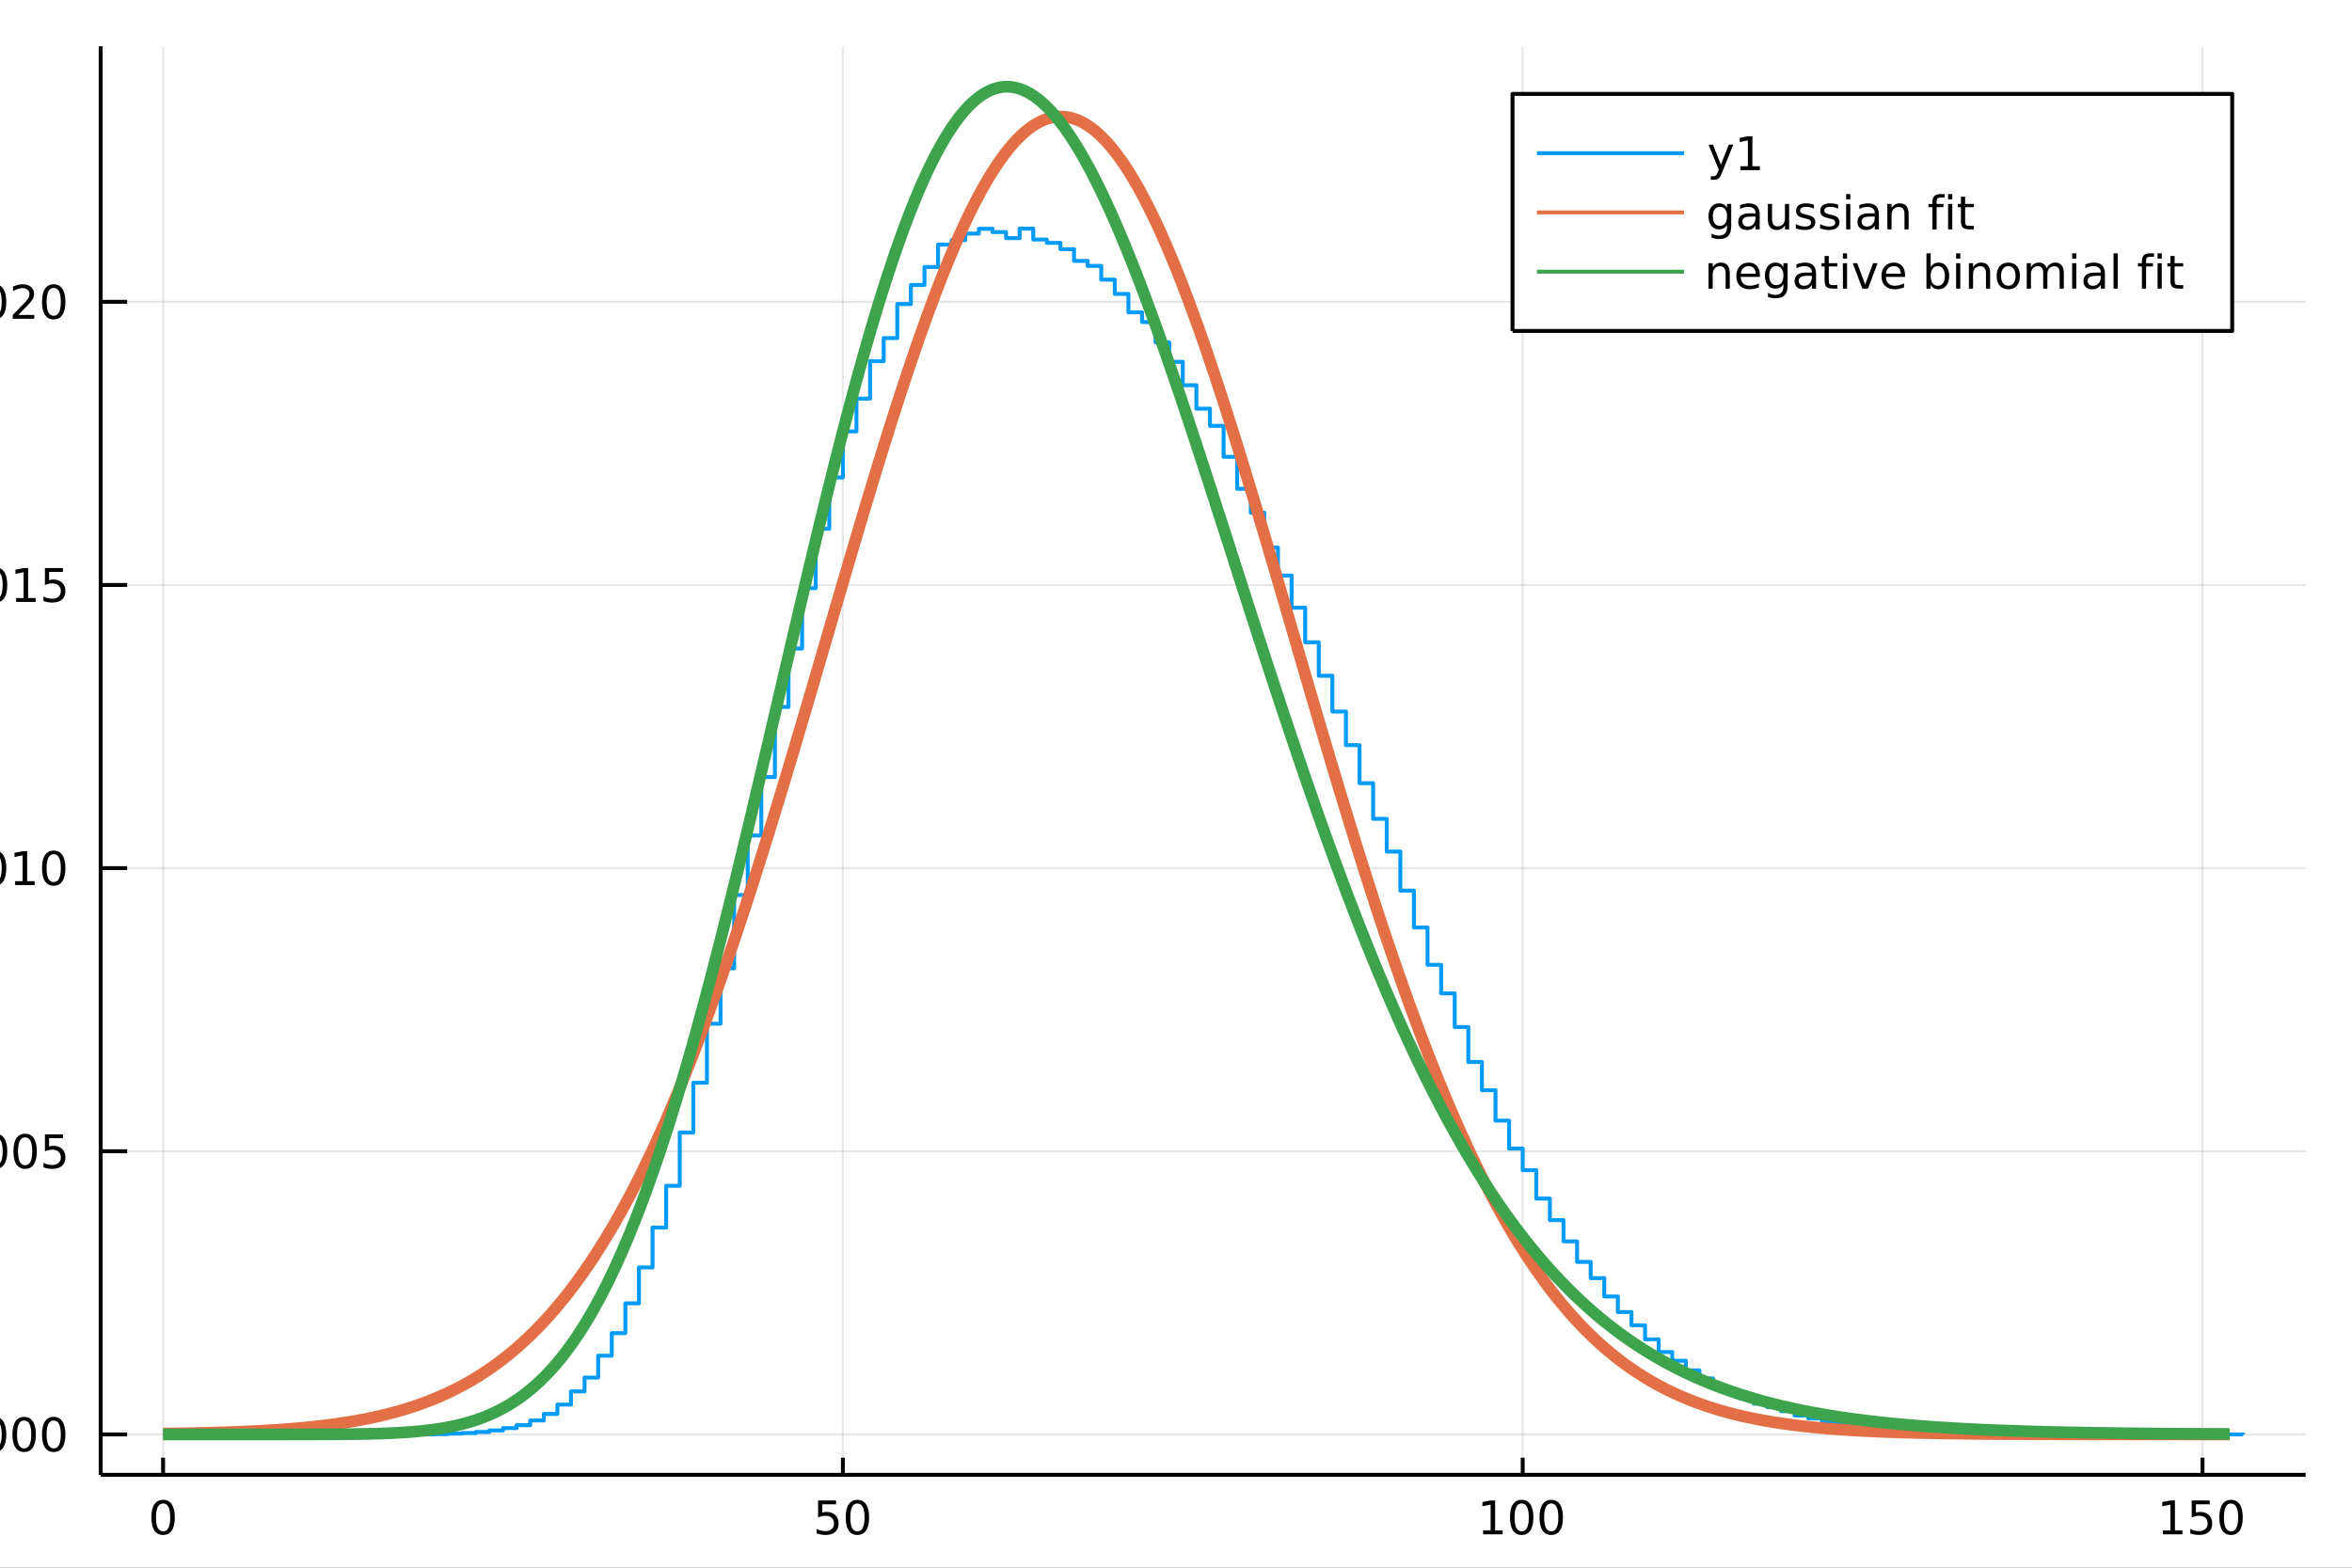 <?xml version="1.0" encoding="utf-8"?>
<svg xmlns="http://www.w3.org/2000/svg" xmlns:xlink="http://www.w3.org/1999/xlink" width="600" height="400" viewBox="0 0 2400 1600">
<rect x="0" y="0" width="2400" height="1600" fill="#333333" stroke="none"/>
<defs>
  <clipPath id="clip140">
    <rect x="0" y="0" width="2400" height="1600"/>
  </clipPath>
</defs>
<path clip-path="url(#clip140)" d="
M0 1600 L2400 1600 L2400 0 L0 0  Z
  " fill="#ffffff" fill-rule="evenodd" fill-opacity="1"/>
<defs>
  <clipPath id="clip141">
    <rect x="480" y="0" width="1681" height="1600"/>
  </clipPath>
</defs>
<path clip-path="url(#clip140)" d="
M102.74 1505.26 L2352.76 1505.26 L2352.76 47.244 L102.74 47.244  Z
  " fill="#ffffff" fill-rule="evenodd" fill-opacity="1"/>
<defs>
  <clipPath id="clip142">
    <rect x="102" y="47" width="2251" height="1459"/>
  </clipPath>
</defs>
<polyline clip-path="url(#clip142)" style="stroke:#000000; stroke-linecap:butt; stroke-linejoin:round; stroke-width:2; stroke-opacity:0.1; fill:none" points="
  166.42,1505.26 166.42,47.244 
  "/>
<polyline clip-path="url(#clip142)" style="stroke:#000000; stroke-linecap:butt; stroke-linejoin:round; stroke-width:2; stroke-opacity:0.1; fill:none" points="
  860.098,1505.26 860.098,47.244 
  "/>
<polyline clip-path="url(#clip142)" style="stroke:#000000; stroke-linecap:butt; stroke-linejoin:round; stroke-width:2; stroke-opacity:0.1; fill:none" points="
  1553.78,1505.26 1553.78,47.244 
  "/>
<polyline clip-path="url(#clip142)" style="stroke:#000000; stroke-linecap:butt; stroke-linejoin:round; stroke-width:2; stroke-opacity:0.1; fill:none" points="
  2247.46,1505.26 2247.46,47.244 
  "/>
<polyline clip-path="url(#clip140)" style="stroke:#000000; stroke-linecap:butt; stroke-linejoin:round; stroke-width:4; stroke-opacity:1; fill:none" points="
  102.74,1505.26 2352.76,1505.26 
  "/>
<polyline clip-path="url(#clip140)" style="stroke:#000000; stroke-linecap:butt; stroke-linejoin:round; stroke-width:4; stroke-opacity:1; fill:none" points="
  166.42,1505.26 166.42,1487.76 
  "/>
<polyline clip-path="url(#clip140)" style="stroke:#000000; stroke-linecap:butt; stroke-linejoin:round; stroke-width:4; stroke-opacity:1; fill:none" points="
  860.098,1505.26 860.098,1487.76 
  "/>
<polyline clip-path="url(#clip140)" style="stroke:#000000; stroke-linecap:butt; stroke-linejoin:round; stroke-width:4; stroke-opacity:1; fill:none" points="
  1553.78,1505.26 1553.78,1487.76 
  "/>
<polyline clip-path="url(#clip140)" style="stroke:#000000; stroke-linecap:butt; stroke-linejoin:round; stroke-width:4; stroke-opacity:1; fill:none" points="
  2247.46,1505.26 2247.46,1487.76 
  "/>
<path clip-path="url(#clip140)" d="M166.42 1534.45 Q162.809 1534.45 160.98 1538.02 Q159.175 1541.56 159.175 1548.69 Q159.175 1555.79 160.98 1559.36 Q162.809 1562.9 166.42 1562.9 Q170.054 1562.9 171.86 1559.36 Q173.688 1555.79 173.688 1548.69 Q173.688 1541.56 171.86 1538.02 Q170.054 1534.45 166.42 1534.45 M166.42 1530.75 Q172.23 1530.75 175.286 1535.35 Q178.364 1539.94 178.364 1548.69 Q178.364 1557.41 175.286 1562.02 Q172.23 1566.6 166.42 1566.6 Q160.61 1566.6 157.531 1562.02 Q154.475 1557.41 154.475 1548.69 Q154.475 1539.94 157.531 1535.35 Q160.61 1530.75 166.42 1530.75 Z" fill="#000000" fill-rule="evenodd" fill-opacity="1" /><path clip-path="url(#clip140)" d="M834.798 1531.37 L853.154 1531.37 L853.154 1535.31 L839.08 1535.31 L839.08 1543.78 Q840.099 1543.43 841.117 1543.27 Q842.136 1543.08 843.154 1543.08 Q848.941 1543.08 852.321 1546.26 Q855.7 1549.43 855.7 1554.84 Q855.7 1560.42 852.228 1563.52 Q848.756 1566.6 842.436 1566.6 Q840.261 1566.6 837.992 1566.23 Q835.747 1565.86 833.339 1565.12 L833.339 1560.42 Q835.423 1561.56 837.645 1562.11 Q839.867 1562.67 842.344 1562.67 Q846.348 1562.67 848.686 1560.56 Q851.024 1558.46 851.024 1554.84 Q851.024 1551.23 848.686 1549.13 Q846.348 1547.02 842.344 1547.02 Q840.469 1547.02 838.594 1547.44 Q836.742 1547.85 834.798 1548.73 L834.798 1531.37 Z" fill="#000000" fill-rule="evenodd" fill-opacity="1" /><path clip-path="url(#clip140)" d="M874.913 1534.45 Q871.302 1534.45 869.473 1538.02 Q867.668 1541.56 867.668 1548.69 Q867.668 1555.79 869.473 1559.36 Q871.302 1562.9 874.913 1562.9 Q878.547 1562.9 880.353 1559.36 Q882.182 1555.79 882.182 1548.69 Q882.182 1541.56 880.353 1538.02 Q878.547 1534.45 874.913 1534.45 M874.913 1530.75 Q880.723 1530.75 883.779 1535.35 Q886.858 1539.94 886.858 1548.69 Q886.858 1557.41 883.779 1562.02 Q880.723 1566.6 874.913 1566.6 Q869.103 1566.6 866.024 1562.02 Q862.969 1557.41 862.969 1548.69 Q862.969 1539.94 866.024 1535.35 Q869.103 1530.75 874.913 1530.75 Z" fill="#000000" fill-rule="evenodd" fill-opacity="1" /><path clip-path="url(#clip140)" d="M1513.38 1562 L1521.02 1562 L1521.02 1535.63 L1512.71 1537.3 L1512.71 1533.04 L1520.98 1531.37 L1525.65 1531.37 L1525.65 1562 L1533.29 1562 L1533.29 1565.93 L1513.38 1565.93 L1513.38 1562 Z" fill="#000000" fill-rule="evenodd" fill-opacity="1" /><path clip-path="url(#clip140)" d="M1552.74 1534.45 Q1549.12 1534.45 1547.3 1538.02 Q1545.49 1541.56 1545.49 1548.69 Q1545.49 1555.79 1547.3 1559.36 Q1549.12 1562.9 1552.74 1562.9 Q1556.37 1562.9 1558.18 1559.36 Q1560 1555.79 1560 1548.69 Q1560 1541.56 1558.18 1538.02 Q1556.37 1534.45 1552.74 1534.45 M1552.74 1530.75 Q1558.55 1530.75 1561.6 1535.35 Q1564.68 1539.94 1564.68 1548.69 Q1564.68 1557.41 1561.6 1562.02 Q1558.55 1566.6 1552.74 1566.6 Q1546.93 1566.6 1543.85 1562.02 Q1540.79 1557.41 1540.79 1548.69 Q1540.79 1539.94 1543.85 1535.35 Q1546.93 1530.75 1552.74 1530.75 Z" fill="#000000" fill-rule="evenodd" fill-opacity="1" /><path clip-path="url(#clip140)" d="M1582.9 1534.45 Q1579.29 1534.45 1577.46 1538.02 Q1575.65 1541.56 1575.65 1548.69 Q1575.65 1555.79 1577.46 1559.36 Q1579.29 1562.9 1582.9 1562.9 Q1586.53 1562.9 1588.34 1559.36 Q1590.17 1555.79 1590.17 1548.69 Q1590.17 1541.56 1588.34 1538.02 Q1586.53 1534.45 1582.9 1534.45 M1582.9 1530.75 Q1588.71 1530.75 1591.76 1535.35 Q1594.84 1539.94 1594.84 1548.69 Q1594.84 1557.41 1591.76 1562.02 Q1588.71 1566.6 1582.9 1566.6 Q1577.09 1566.6 1574.01 1562.02 Q1570.95 1557.41 1570.95 1548.69 Q1570.95 1539.94 1574.01 1535.35 Q1577.09 1530.75 1582.9 1530.75 Z" fill="#000000" fill-rule="evenodd" fill-opacity="1" /><path clip-path="url(#clip140)" d="M2207.06 1562 L2214.7 1562 L2214.7 1535.63 L2206.39 1537.3 L2206.39 1533.04 L2214.65 1531.37 L2219.33 1531.37 L2219.33 1562 L2226.97 1562 L2226.97 1565.93 L2207.06 1565.93 L2207.06 1562 Z" fill="#000000" fill-rule="evenodd" fill-opacity="1" /><path clip-path="url(#clip140)" d="M2236.46 1531.37 L2254.82 1531.37 L2254.82 1535.31 L2240.74 1535.31 L2240.74 1543.78 Q2241.76 1543.43 2242.78 1543.27 Q2243.8 1543.08 2244.82 1543.08 Q2250.6 1543.08 2253.98 1546.26 Q2257.36 1549.43 2257.36 1554.84 Q2257.36 1560.42 2253.89 1563.52 Q2250.42 1566.6 2244.1 1566.6 Q2241.92 1566.6 2239.65 1566.23 Q2237.41 1565.86 2235 1565.12 L2235 1560.42 Q2237.09 1561.56 2239.31 1562.11 Q2241.53 1562.67 2244.01 1562.67 Q2248.01 1562.67 2250.35 1560.56 Q2252.69 1558.46 2252.69 1554.84 Q2252.69 1551.23 2250.35 1549.13 Q2248.01 1547.02 2244.01 1547.02 Q2242.13 1547.02 2240.26 1547.44 Q2238.4 1547.85 2236.46 1548.73 L2236.46 1531.37 Z" fill="#000000" fill-rule="evenodd" fill-opacity="1" /><path clip-path="url(#clip140)" d="M2276.58 1534.45 Q2272.96 1534.45 2271.14 1538.02 Q2269.33 1541.56 2269.33 1548.69 Q2269.33 1555.79 2271.14 1559.36 Q2272.96 1562.9 2276.58 1562.9 Q2280.21 1562.9 2282.02 1559.36 Q2283.84 1555.79 2283.84 1548.69 Q2283.84 1541.56 2282.02 1538.02 Q2280.21 1534.45 2276.58 1534.45 M2276.58 1530.75 Q2282.39 1530.75 2285.44 1535.35 Q2288.52 1539.94 2288.52 1548.69 Q2288.52 1557.41 2285.44 1562.02 Q2282.39 1566.6 2276.58 1566.6 Q2270.77 1566.6 2267.69 1562.02 Q2264.63 1557.41 2264.63 1548.69 Q2264.63 1539.94 2267.69 1535.35 Q2270.77 1530.75 2276.58 1530.75 Z" fill="#000000" fill-rule="evenodd" fill-opacity="1" /><path clip-path="url(#clip140)" d="M1217.69 1644.78 L1217.69 1663.68 L1211.8 1663.68 L1211.8 1614.48 L1217.69 1614.48 L1217.69 1619.89 Q1219.54 1616.7 1222.34 1615.18 Q1225.17 1613.62 1229.08 1613.62 Q1235.58 1613.62 1239.62 1618.77 Q1243.69 1623.93 1243.69 1632.33 Q1243.69 1640.73 1239.62 1645.89 Q1235.58 1651.05 1229.08 1651.05 Q1225.17 1651.05 1222.34 1649.52 Q1219.54 1647.96 1217.69 1644.78 M1237.61 1632.33 Q1237.61 1625.87 1234.94 1622.21 Q1232.3 1618.52 1227.65 1618.52 Q1223.01 1618.52 1220.33 1622.21 Q1217.69 1625.87 1217.69 1632.33 Q1217.69 1638.79 1220.33 1642.48 Q1223.01 1646.15 1227.65 1646.15 Q1232.3 1646.15 1234.94 1642.48 Q1237.61 1638.79 1237.61 1632.33 Z" fill="#000000" fill-rule="evenodd" fill-opacity="1" /><polyline clip-path="url(#clip142)" style="stroke:#000000; stroke-linecap:butt; stroke-linejoin:round; stroke-width:2; stroke-opacity:0.1; fill:none" points="
  102.74,1464 2352.76,1464 
  "/>
<polyline clip-path="url(#clip142)" style="stroke:#000000; stroke-linecap:butt; stroke-linejoin:round; stroke-width:2; stroke-opacity:0.1; fill:none" points="
  102.74,1175.01 2352.76,1175.01 
  "/>
<polyline clip-path="url(#clip142)" style="stroke:#000000; stroke-linecap:butt; stroke-linejoin:round; stroke-width:2; stroke-opacity:0.1; fill:none" points="
  102.74,886.015 2352.76,886.015 
  "/>
<polyline clip-path="url(#clip142)" style="stroke:#000000; stroke-linecap:butt; stroke-linejoin:round; stroke-width:2; stroke-opacity:0.1; fill:none" points="
  102.74,597.025 2352.76,597.025 
  "/>
<polyline clip-path="url(#clip142)" style="stroke:#000000; stroke-linecap:butt; stroke-linejoin:round; stroke-width:2; stroke-opacity:0.1; fill:none" points="
  102.74,308.035 2352.76,308.035 
  "/>
<polyline clip-path="url(#clip140)" style="stroke:#000000; stroke-linecap:butt; stroke-linejoin:round; stroke-width:4; stroke-opacity:1; fill:none" points="
  102.74,1505.26 102.74,47.244 
  "/>
<polyline clip-path="url(#clip140)" style="stroke:#000000; stroke-linecap:butt; stroke-linejoin:round; stroke-width:4; stroke-opacity:1; fill:none" points="
  102.74,1464 129.74,1464 
  "/>
<polyline clip-path="url(#clip140)" style="stroke:#000000; stroke-linecap:butt; stroke-linejoin:round; stroke-width:4; stroke-opacity:1; fill:none" points="
  102.74,1175.01 129.74,1175.01 
  "/>
<polyline clip-path="url(#clip140)" style="stroke:#000000; stroke-linecap:butt; stroke-linejoin:round; stroke-width:4; stroke-opacity:1; fill:none" points="
  102.74,886.015 129.74,886.015 
  "/>
<polyline clip-path="url(#clip140)" style="stroke:#000000; stroke-linecap:butt; stroke-linejoin:round; stroke-width:4; stroke-opacity:1; fill:none" points="
  102.74,597.025 129.74,597.025 
  "/>
<polyline clip-path="url(#clip140)" style="stroke:#000000; stroke-linecap:butt; stroke-linejoin:round; stroke-width:4; stroke-opacity:1; fill:none" points="
  102.74,308.035 129.74,308.035 
  "/>
<path clip-path="url(#clip140)" d="M-50.759 1449.79 Q-54.37 1449.79 -56.199 1453.36 Q-58.005 1456.9 -58.005 1464.03 Q-58.005 1471.14 -56.199 1474.7 Q-54.37 1478.24 -50.759 1478.24 Q-47.125 1478.24 -45.319 1474.7 Q-43.491 1471.14 -43.491 1464.03 Q-43.491 1456.9 -45.319 1453.36 Q-47.125 1449.79 -50.759 1449.79 M-50.759 1446.09 Q-44.949 1446.09 -41.894 1450.7 Q-38.815 1455.28 -38.815 1464.03 Q-38.815 1472.76 -41.894 1477.36 Q-44.949 1481.95 -50.759 1481.95 Q-56.569 1481.95 -59.648 1477.36 Q-62.704 1472.76 -62.704 1464.03 Q-62.704 1455.28 -59.648 1450.7 Q-56.569 1446.09 -50.759 1446.09 Z" fill="#000000" fill-rule="evenodd" fill-opacity="1" /><path clip-path="url(#clip140)" d="M-30.597 1475.4 L-25.713 1475.4 L-25.713 1481.28 L-30.597 1481.28 L-30.597 1475.4 Z" fill="#000000" fill-rule="evenodd" fill-opacity="1" /><path clip-path="url(#clip140)" d="M-5.528 1449.79 Q-9.139 1449.79 -10.968 1453.36 Q-12.773 1456.9 -12.773 1464.03 Q-12.773 1471.14 -10.968 1474.7 Q-9.139 1478.24 -5.528 1478.24 Q-1.894 1478.24 -0.088 1474.7 Q1.741 1471.14 1.741 1464.03 Q1.741 1456.9 -0.088 1453.36 Q-1.894 1449.79 -5.528 1449.79 M-5.528 1446.09 Q0.282 1446.09 3.338 1450.7 Q6.416 1455.28 6.416 1464.03 Q6.416 1472.76 3.338 1477.36 Q0.282 1481.95 -5.528 1481.95 Q-11.338 1481.95 -14.417 1477.36 Q-17.472 1472.76 -17.472 1464.03 Q-17.472 1455.28 -14.417 1450.7 Q-11.338 1446.09 -5.528 1446.09 Z" fill="#000000" fill-rule="evenodd" fill-opacity="1" /><path clip-path="url(#clip140)" d="M24.634 1449.79 Q21.023 1449.79 19.194 1453.36 Q17.389 1456.9 17.389 1464.03 Q17.389 1471.14 19.194 1474.7 Q21.023 1478.24 24.634 1478.24 Q28.268 1478.24 30.074 1474.7 Q31.902 1471.14 31.902 1464.03 Q31.902 1456.9 30.074 1453.36 Q28.268 1449.79 24.634 1449.79 M24.634 1446.09 Q30.444 1446.09 33.5 1450.7 Q36.578 1455.28 36.578 1464.03 Q36.578 1472.76 33.5 1477.36 Q30.444 1481.95 24.634 1481.95 Q18.824 1481.95 15.745 1477.36 Q12.69 1472.76 12.69 1464.03 Q12.69 1455.28 15.745 1450.7 Q18.824 1446.09 24.634 1446.09 Z" fill="#000000" fill-rule="evenodd" fill-opacity="1" /><path clip-path="url(#clip140)" d="M54.796 1449.79 Q51.185 1449.79 49.356 1453.36 Q47.55 1456.9 47.55 1464.03 Q47.55 1471.14 49.356 1474.7 Q51.185 1478.24 54.796 1478.24 Q58.43 1478.24 60.236 1474.7 Q62.064 1471.14 62.064 1464.03 Q62.064 1456.9 60.236 1453.36 Q58.43 1449.79 54.796 1449.79 M54.796 1446.09 Q60.606 1446.09 63.661 1450.7 Q66.74 1455.28 66.74 1464.03 Q66.74 1472.76 63.661 1477.36 Q60.606 1481.95 54.796 1481.95 Q48.986 1481.95 45.907 1477.36 Q42.851 1472.76 42.851 1464.03 Q42.851 1455.28 45.907 1450.7 Q48.986 1446.09 54.796 1446.09 Z" fill="#000000" fill-rule="evenodd" fill-opacity="1" /><path clip-path="url(#clip140)" d="M-49.764 1160.8 Q-53.375 1160.8 -55.204 1164.37 Q-57.009 1167.91 -57.009 1175.04 Q-57.009 1182.15 -55.204 1185.71 Q-53.375 1189.25 -49.764 1189.25 Q-46.13 1189.25 -44.324 1185.71 Q-42.495 1182.15 -42.495 1175.04 Q-42.495 1167.91 -44.324 1164.37 Q-46.13 1160.8 -49.764 1160.8 M-49.764 1157.1 Q-43.954 1157.1 -40.898 1161.71 Q-37.819 1166.29 -37.819 1175.04 Q-37.819 1183.77 -40.898 1188.37 Q-43.954 1192.96 -49.764 1192.96 Q-55.574 1192.96 -58.653 1188.37 Q-61.708 1183.77 -61.708 1175.04 Q-61.708 1166.29 -58.653 1161.71 Q-55.574 1157.1 -49.764 1157.1 Z" fill="#000000" fill-rule="evenodd" fill-opacity="1" /><path clip-path="url(#clip140)" d="M-29.602 1186.41 L-24.718 1186.41 L-24.718 1192.29 L-29.602 1192.29 L-29.602 1186.41 Z" fill="#000000" fill-rule="evenodd" fill-opacity="1" /><path clip-path="url(#clip140)" d="M-4.533 1160.8 Q-8.144 1160.8 -9.972 1164.37 Q-11.778 1167.91 -11.778 1175.04 Q-11.778 1182.15 -9.972 1185.71 Q-8.144 1189.25 -4.533 1189.25 Q-0.898 1189.25 0.907 1185.71 Q2.736 1182.15 2.736 1175.04 Q2.736 1167.91 0.907 1164.37 Q-0.898 1160.8 -4.533 1160.8 M-4.533 1157.1 Q1.278 1157.1 4.333 1161.71 Q7.412 1166.29 7.412 1175.04 Q7.412 1183.77 4.333 1188.37 Q1.278 1192.96 -4.533 1192.96 Q-10.343 1192.96 -13.421 1188.37 Q-16.477 1183.77 -16.477 1175.04 Q-16.477 1166.29 -13.421 1161.71 Q-10.343 1157.1 -4.533 1157.1 Z" fill="#000000" fill-rule="evenodd" fill-opacity="1" /><path clip-path="url(#clip140)" d="M25.629 1160.8 Q22.018 1160.8 20.189 1164.37 Q18.384 1167.91 18.384 1175.04 Q18.384 1182.15 20.189 1185.71 Q22.018 1189.25 25.629 1189.25 Q29.264 1189.25 31.069 1185.71 Q32.898 1182.15 32.898 1175.04 Q32.898 1167.91 31.069 1164.37 Q29.264 1160.8 25.629 1160.8 M25.629 1157.1 Q31.439 1157.1 34.495 1161.71 Q37.574 1166.29 37.574 1175.04 Q37.574 1183.77 34.495 1188.37 Q31.439 1192.96 25.629 1192.96 Q19.819 1192.96 16.74 1188.37 Q13.685 1183.77 13.685 1175.04 Q13.685 1166.29 16.74 1161.71 Q19.819 1157.1 25.629 1157.1 Z" fill="#000000" fill-rule="evenodd" fill-opacity="1" /><path clip-path="url(#clip140)" d="M45.837 1157.73 L64.194 1157.73 L64.194 1161.66 L50.12 1161.66 L50.12 1170.13 Q51.138 1169.79 52.157 1169.62 Q53.175 1169.44 54.194 1169.44 Q59.981 1169.44 63.361 1172.61 Q66.74 1175.78 66.74 1181.2 Q66.74 1186.78 63.268 1189.88 Q59.796 1192.96 53.476 1192.96 Q51.3 1192.96 49.032 1192.59 Q46.787 1192.22 44.379 1191.48 L44.379 1186.78 Q46.462 1187.91 48.685 1188.47 Q50.907 1189.02 53.384 1189.02 Q57.388 1189.02 59.726 1186.91 Q62.064 1184.81 62.064 1181.2 Q62.064 1177.59 59.726 1175.48 Q57.388 1173.37 53.384 1173.37 Q51.509 1173.37 49.634 1173.79 Q47.782 1174.21 45.837 1175.09 L45.837 1157.73 Z" fill="#000000" fill-rule="evenodd" fill-opacity="1" /><path clip-path="url(#clip140)" d="M-50.759 871.814 Q-54.37 871.814 -56.199 875.379 Q-58.005 878.92 -58.005 886.05 Q-58.005 893.157 -56.199 896.721 Q-54.37 900.263 -50.759 900.263 Q-47.125 900.263 -45.319 896.721 Q-43.491 893.157 -43.491 886.05 Q-43.491 878.92 -45.319 875.379 Q-47.125 871.814 -50.759 871.814 M-50.759 868.11 Q-44.949 868.11 -41.894 872.717 Q-38.815 877.3 -38.815 886.05 Q-38.815 894.777 -41.894 899.383 Q-44.949 903.967 -50.759 903.967 Q-56.569 903.967 -59.648 899.383 Q-62.704 894.777 -62.704 886.05 Q-62.704 877.3 -59.648 872.717 Q-56.569 868.11 -50.759 868.11 Z" fill="#000000" fill-rule="evenodd" fill-opacity="1" /><path clip-path="url(#clip140)" d="M-30.597 897.416 L-25.713 897.416 L-25.713 903.295 L-30.597 903.295 L-30.597 897.416 Z" fill="#000000" fill-rule="evenodd" fill-opacity="1" /><path clip-path="url(#clip140)" d="M-5.528 871.814 Q-9.139 871.814 -10.968 875.379 Q-12.773 878.92 -12.773 886.05 Q-12.773 893.157 -10.968 896.721 Q-9.139 900.263 -5.528 900.263 Q-1.894 900.263 -0.088 896.721 Q1.741 893.157 1.741 886.05 Q1.741 878.92 -0.088 875.379 Q-1.894 871.814 -5.528 871.814 M-5.528 868.11 Q0.282 868.11 3.338 872.717 Q6.416 877.3 6.416 886.05 Q6.416 894.777 3.338 899.383 Q0.282 903.967 -5.528 903.967 Q-11.338 903.967 -14.417 899.383 Q-17.472 894.777 -17.472 886.05 Q-17.472 877.3 -14.417 872.717 Q-11.338 868.11 -5.528 868.11 Z" fill="#000000" fill-rule="evenodd" fill-opacity="1" /><path clip-path="url(#clip140)" d="M15.444 899.36 L23.083 899.36 L23.083 872.995 L14.773 874.661 L14.773 870.402 L23.037 868.735 L27.713 868.735 L27.713 899.36 L35.351 899.36 L35.351 903.295 L15.444 903.295 L15.444 899.36 Z" fill="#000000" fill-rule="evenodd" fill-opacity="1" /><path clip-path="url(#clip140)" d="M54.796 871.814 Q51.185 871.814 49.356 875.379 Q47.55 878.92 47.55 886.05 Q47.55 893.157 49.356 896.721 Q51.185 900.263 54.796 900.263 Q58.43 900.263 60.236 896.721 Q62.064 893.157 62.064 886.05 Q62.064 878.92 60.236 875.379 Q58.43 871.814 54.796 871.814 M54.796 868.11 Q60.606 868.11 63.661 872.717 Q66.74 877.3 66.74 886.05 Q66.74 894.777 63.661 899.383 Q60.606 903.967 54.796 903.967 Q48.986 903.967 45.907 899.383 Q42.851 894.777 42.851 886.05 Q42.851 877.3 45.907 872.717 Q48.986 868.11 54.796 868.11 Z" fill="#000000" fill-rule="evenodd" fill-opacity="1" /><path clip-path="url(#clip140)" d="M-49.764 582.824 Q-53.375 582.824 -55.204 586.389 Q-57.009 589.931 -57.009 597.06 Q-57.009 604.167 -55.204 607.731 Q-53.375 611.273 -49.764 611.273 Q-46.13 611.273 -44.324 607.731 Q-42.495 604.167 -42.495 597.06 Q-42.495 589.931 -44.324 586.389 Q-46.13 582.824 -49.764 582.824 M-49.764 579.12 Q-43.954 579.12 -40.898 583.727 Q-37.819 588.31 -37.819 597.06 Q-37.819 605.787 -40.898 610.393 Q-43.954 614.977 -49.764 614.977 Q-55.574 614.977 -58.653 610.393 Q-61.708 605.787 -61.708 597.06 Q-61.708 588.31 -58.653 583.727 Q-55.574 579.12 -49.764 579.12 Z" fill="#000000" fill-rule="evenodd" fill-opacity="1" /><path clip-path="url(#clip140)" d="M-29.602 608.426 L-24.718 608.426 L-24.718 614.305 L-29.602 614.305 L-29.602 608.426 Z" fill="#000000" fill-rule="evenodd" fill-opacity="1" /><path clip-path="url(#clip140)" d="M-4.533 582.824 Q-8.144 582.824 -9.972 586.389 Q-11.778 589.931 -11.778 597.06 Q-11.778 604.167 -9.972 607.731 Q-8.144 611.273 -4.533 611.273 Q-0.898 611.273 0.907 607.731 Q2.736 604.167 2.736 597.06 Q2.736 589.931 0.907 586.389 Q-0.898 582.824 -4.533 582.824 M-4.533 579.12 Q1.278 579.12 4.333 583.727 Q7.412 588.31 7.412 597.06 Q7.412 605.787 4.333 610.393 Q1.278 614.977 -4.533 614.977 Q-10.343 614.977 -13.421 610.393 Q-16.477 605.787 -16.477 597.06 Q-16.477 588.31 -13.421 583.727 Q-10.343 579.12 -4.533 579.12 Z" fill="#000000" fill-rule="evenodd" fill-opacity="1" /><path clip-path="url(#clip140)" d="M16.439 610.37 L24.078 610.37 L24.078 584.005 L15.768 585.671 L15.768 581.412 L24.032 579.745 L28.708 579.745 L28.708 610.37 L36.347 610.37 L36.347 614.305 L16.439 614.305 L16.439 610.37 Z" fill="#000000" fill-rule="evenodd" fill-opacity="1" /><path clip-path="url(#clip140)" d="M45.837 579.745 L64.194 579.745 L64.194 583.681 L50.12 583.681 L50.12 592.153 Q51.138 591.806 52.157 591.643 Q53.175 591.458 54.194 591.458 Q59.981 591.458 63.361 594.63 Q66.74 597.801 66.74 603.217 Q66.74 608.796 63.268 611.898 Q59.796 614.977 53.476 614.977 Q51.3 614.977 49.032 614.606 Q46.787 614.236 44.379 613.495 L44.379 608.796 Q46.462 609.93 48.685 610.486 Q50.907 611.042 53.384 611.042 Q57.388 611.042 59.726 608.935 Q62.064 606.829 62.064 603.217 Q62.064 599.606 59.726 597.5 Q57.388 595.393 53.384 595.393 Q51.509 595.393 49.634 595.81 Q47.782 596.227 45.837 597.106 L45.837 579.745 Z" fill="#000000" fill-rule="evenodd" fill-opacity="1" /><path clip-path="url(#clip140)" d="M-50.759 293.834 Q-54.37 293.834 -56.199 297.399 Q-58.005 300.941 -58.005 308.07 Q-58.005 315.177 -56.199 318.741 Q-54.37 322.283 -50.759 322.283 Q-47.125 322.283 -45.319 318.741 Q-43.491 315.177 -43.491 308.07 Q-43.491 300.941 -45.319 297.399 Q-47.125 293.834 -50.759 293.834 M-50.759 290.13 Q-44.949 290.13 -41.894 294.737 Q-38.815 299.32 -38.815 308.07 Q-38.815 316.797 -41.894 321.403 Q-44.949 325.987 -50.759 325.987 Q-56.569 325.987 -59.648 321.403 Q-62.704 316.797 -62.704 308.07 Q-62.704 299.32 -59.648 294.737 Q-56.569 290.13 -50.759 290.13 Z" fill="#000000" fill-rule="evenodd" fill-opacity="1" /><path clip-path="url(#clip140)" d="M-30.597 319.436 L-25.713 319.436 L-25.713 325.315 L-30.597 325.315 L-30.597 319.436 Z" fill="#000000" fill-rule="evenodd" fill-opacity="1" /><path clip-path="url(#clip140)" d="M-5.528 293.834 Q-9.139 293.834 -10.968 297.399 Q-12.773 300.941 -12.773 308.07 Q-12.773 315.177 -10.968 318.741 Q-9.139 322.283 -5.528 322.283 Q-1.894 322.283 -0.088 318.741 Q1.741 315.177 1.741 308.07 Q1.741 300.941 -0.088 297.399 Q-1.894 293.834 -5.528 293.834 M-5.528 290.13 Q0.282 290.13 3.338 294.737 Q6.416 299.32 6.416 308.07 Q6.416 316.797 3.338 321.403 Q0.282 325.987 -5.528 325.987 Q-11.338 325.987 -14.417 321.403 Q-17.472 316.797 -17.472 308.07 Q-17.472 299.32 -14.417 294.737 Q-11.338 290.13 -5.528 290.13 Z" fill="#000000" fill-rule="evenodd" fill-opacity="1" /><path clip-path="url(#clip140)" d="M18.662 321.38 L34.981 321.38 L34.981 325.315 L13.037 325.315 L13.037 321.38 Q15.699 318.626 20.282 313.996 Q24.889 309.343 26.069 308.001 Q28.314 305.478 29.194 303.741 Q30.097 301.982 30.097 300.292 Q30.097 297.538 28.152 295.802 Q26.231 294.066 23.129 294.066 Q20.93 294.066 18.477 294.83 Q16.046 295.593 13.268 297.144 L13.268 292.422 Q16.092 291.288 18.546 290.709 Q21 290.13 23.037 290.13 Q28.407 290.13 31.602 292.816 Q34.796 295.501 34.796 299.992 Q34.796 302.121 33.986 304.042 Q33.199 305.941 31.092 308.533 Q30.514 309.204 27.412 312.422 Q24.31 315.616 18.662 321.38 Z" fill="#000000" fill-rule="evenodd" fill-opacity="1" /><path clip-path="url(#clip140)" d="M54.796 293.834 Q51.185 293.834 49.356 297.399 Q47.55 300.941 47.55 308.07 Q47.55 315.177 49.356 318.741 Q51.185 322.283 54.796 322.283 Q58.43 322.283 60.236 318.741 Q62.064 315.177 62.064 308.07 Q62.064 300.941 60.236 297.399 Q58.43 293.834 54.796 293.834 M54.796 290.13 Q60.606 290.13 63.661 294.737 Q66.74 299.32 66.74 308.07 Q66.74 316.797 63.661 321.403 Q60.606 325.987 54.796 325.987 Q48.986 325.987 45.907 321.403 Q42.851 316.797 42.851 308.07 Q42.851 299.32 45.907 294.737 Q48.986 290.13 54.796 290.13 Z" fill="#000000" fill-rule="evenodd" fill-opacity="1" /><path clip-path="url(#clip140)" d="M-155.196 829.597 L-137.34 829.597 L-137.34 821.512 Q-137.34 817.024 -139.664 814.574 Q-141.987 812.123 -146.284 812.123 Q-150.549 812.123 -152.873 814.574 Q-155.196 817.024 -155.196 821.512 L-155.196 829.597 M-160.48 836.026 L-160.48 821.512 Q-160.48 813.523 -156.851 809.449 Q-153.255 805.343 -146.284 805.343 Q-139.25 805.343 -135.653 809.449 Q-132.057 813.523 -132.057 821.512 L-132.057 829.597 L-112.96 829.597 L-112.96 836.026 L-160.48 836.026 Z" fill="#000000" fill-rule="evenodd" fill-opacity="1" /><path clip-path="url(#clip140)" d="M-162.421 782.904 Q-155.101 787.169 -147.939 789.238 Q-140.778 791.307 -133.425 791.307 Q-126.073 791.307 -118.848 789.238 Q-111.655 787.137 -104.366 782.904 L-104.366 787.997 Q-111.846 792.771 -119.071 795.158 Q-126.296 797.513 -133.425 797.513 Q-140.523 797.513 -147.716 795.158 Q-154.91 792.803 -162.421 787.997 L-162.421 782.904 Z" fill="#000000" fill-rule="evenodd" fill-opacity="1" /><path clip-path="url(#clip140)" d="M-118.307 765.876 L-99.401 765.876 L-99.401 771.764 L-148.608 771.764 L-148.608 765.876 L-143.197 765.876 Q-146.38 764.03 -147.907 761.229 Q-149.467 758.396 -149.467 754.481 Q-149.467 747.988 -144.311 743.946 Q-139.154 739.872 -130.752 739.872 Q-122.349 739.872 -117.193 743.946 Q-112.037 747.988 -112.037 754.481 Q-112.037 758.396 -113.564 761.229 Q-115.124 764.03 -118.307 765.876 M-130.752 745.951 Q-137.213 745.951 -140.873 748.625 Q-144.565 751.267 -144.565 755.914 Q-144.565 760.561 -140.873 763.234 Q-137.213 765.876 -130.752 765.876 Q-124.291 765.876 -120.598 763.234 Q-116.938 760.561 -116.938 755.914 Q-116.938 751.267 -120.598 748.625 Q-124.291 745.951 -130.752 745.951 Z" fill="#000000" fill-rule="evenodd" fill-opacity="1" /><path clip-path="url(#clip140)" d="M-162.421 731.087 L-162.421 725.995 Q-154.91 721.22 -147.716 718.865 Q-140.523 716.478 -133.425 716.478 Q-126.296 716.478 -119.071 718.865 Q-111.846 721.22 -104.366 725.995 L-104.366 731.087 Q-111.655 726.854 -118.848 724.785 Q-126.073 722.685 -133.425 722.685 Q-140.778 722.685 -147.939 724.785 Q-155.101 726.854 -162.421 731.087 Z" fill="#000000" fill-rule="evenodd" fill-opacity="1" /><polyline clip-path="url(#clip142)" style="stroke:#009af9; stroke-linecap:butt; stroke-linejoin:round; stroke-width:4; stroke-opacity:1; fill:none" points="
  374.523,1464 374.523,1463.96 388.397,1463.96 388.397,1463.94 402.271,1463.94 402.271,1463.96 416.144,1463.96 416.144,1463.91 430.018,1463.91 430.018,1463.95 
  443.891,1463.95 443.891,1463.65 457.765,1463.65 457.765,1463.16 471.638,1463.16 471.638,1462.57 485.512,1462.57 485.512,1461.48 499.386,1461.48 499.386,1459.95 
  513.259,1459.95 513.259,1457.53 527.133,1457.53 527.133,1454.55 541.006,1454.55 541.006,1449.73 554.88,1449.73 554.88,1443.09 568.753,1443.09 568.753,1433.55 
  582.627,1433.55 582.627,1420.07 596.501,1420.07 596.501,1405.96 610.374,1405.96 610.374,1383.62 624.248,1383.62 624.248,1360.6 638.121,1360.6 638.121,1330.18 
  651.995,1330.18 651.995,1293.56 665.868,1293.56 665.868,1252.87 679.742,1252.87 679.742,1210.25 693.616,1210.25 693.616,1155.91 707.489,1155.91 707.489,1105.04 
  721.363,1105.04 721.363,1044.81 735.236,1044.81 735.236,988.253 749.11,988.253 749.11,913.471 762.983,913.471 762.983,852.701 776.857,852.701 776.857,793.044 
  790.731,793.044 790.731,721.46 804.604,721.46 804.604,661.847 818.478,661.847 818.478,600.324 832.351,600.324 832.351,539.638 846.225,539.638 846.225,487.254 
  860.098,487.254 860.098,440.313 873.972,440.313 873.972,406.846 887.846,406.846 887.846,368.642 901.719,368.642 901.719,345.047 915.593,345.047 915.593,310.313 
  929.466,310.313 929.466,290.845 943.34,290.845 943.34,272.49 957.213,272.49 957.213,249.618 971.087,249.618 971.087,245.065 984.961,245.065 984.961,238.405 
  998.834,238.405 998.834,233.515 1012.71,233.515 1012.71,236.867 1026.58,236.867 1026.58,243.041 1040.45,243.041 1040.45,233.353 1054.33,233.353 1054.33,244.478 
  1068.2,244.478 1068.2,247.861 1082.08,247.861 1082.08,254.337 1095.95,254.337 1095.95,266.268 1109.82,266.268 1109.82,271.395 1123.7,271.395 1123.7,285.42 
  1137.57,285.42 1137.57,299.976 1151.44,299.976 1151.44,318.778 1165.32,318.778 1165.32,328.685 1179.19,328.685 1179.19,349.45 1193.06,349.45 1193.06,369.299 
  1206.94,369.299 1206.94,393.188 1220.81,393.188 1220.81,417.095 1234.68,417.095 1234.68,434.613 1248.56,434.613 1248.56,466.24 1262.43,466.24 1262.43,498.84 
  1276.31,498.84 1276.31,523.373 1290.18,523.373 1290.18,558.873 1304.05,558.873 1304.05,587.389 1317.93,587.389 1317.93,620.199 1331.8,620.199 1331.8,655.533 
  1345.67,655.533 1345.67,689.684 1359.55,689.684 1359.55,726.201 1373.42,726.201 1373.42,760.523 1387.29,760.523 1387.29,799.336 1401.17,799.336 1401.17,835.7 
  1415.04,835.7 1415.04,869.145 1428.91,869.145 1428.91,908.957 1442.79,908.957 1442.79,946.601 1456.66,946.601 1456.66,984.717 1470.54,984.717 1470.54,1013.86 
  1484.41,1013.86 1484.41,1048.18 1498.28,1048.18 1498.28,1083.88 1512.16,1083.88 1512.16,1112.72 1526.03,1112.72 1526.03,1143.73 1539.9,1143.73 1539.9,1172.25 
  1553.78,1172.25 1553.78,1194.31 1567.65,1194.31 1567.65,1223.26 1581.52,1223.26 1581.52,1245.28 1595.4,1245.28 1595.4,1266.95 1609.27,1266.95 1609.27,1287.9 
  1623.14,1287.9 1623.14,1304.48 1637.02,1304.48 1637.02,1323.19 1650.89,1323.19 1650.89,1339.08 1664.77,1339.08 1664.77,1352.63 1678.64,1352.63 1678.64,1366.99 
  1692.51,1366.99 1692.51,1379.89 1706.39,1379.89 1706.39,1388.79 1720.26,1388.79 1720.26,1398.69 1734.13,1398.69 1734.13,1406.83 1748.01,1406.83 1748.01,1414.29 
  1761.88,1414.29 1761.88,1420.56 1775.75,1420.56 1775.75,1427.41 1789.63,1427.41 1789.63,1432.63 1803.5,1432.63 1803.5,1436.23 1817.37,1436.23 1817.37,1440.22 
  1831.25,1440.22 1831.25,1444.65 1845.12,1444.65 1845.12,1447.54 1859,1447.54 1859,1450.5 1872.87,1450.5 1872.87,1452.06 1886.74,1452.06 1886.74,1453.75 
  1900.62,1453.75 1900.62,1455.51 1914.49,1455.51 1914.49,1457.08 1928.36,1457.08 1928.36,1458.22 1942.24,1458.22 1942.24,1458.89 1956.11,1458.89 1956.11,1459.85 
  1969.98,1459.85 1969.98,1460.91 1983.86,1460.91 1983.86,1460.86 1997.73,1460.86 1997.73,1461.7 2011.6,1461.7 2011.6,1462.37 2025.48,1462.37 2025.48,1462.48 
  2039.35,1462.48 2039.35,1462.8 2053.23,1462.8 2053.23,1463.13 2067.1,1463.13 2067.1,1463.26 2080.97,1463.26 2080.97,1463.43 2094.85,1463.43 2094.85,1463.53 
  2108.72,1463.53 2108.72,1463.61 2122.59,1463.61 2122.59,1463.76 2136.47,1463.76 2136.47,1463.72 2150.34,1463.72 2150.34,1463.84 2164.21,1463.84 2164.21,1463.81 
  2178.09,1463.81 2178.09,1463.87 2191.96,1463.87 2191.96,1463.9 2205.83,1463.9 2205.83,1463.91 2219.71,1463.91 2219.71,1463.94 2233.58,1463.94 2233.58,1463.97 
  2247.46,1463.97 2247.46,1463.95 2261.33,1463.95 2261.33,1463.97 2275.2,1463.97 2275.2,1463.99 2289.08,1463.99 2289.08,1464 
  "/>
<polyline clip-path="url(#clip142)" style="stroke:#e26f46; stroke-linecap:butt; stroke-linejoin:round; stroke-width:12; stroke-opacity:1; fill:none" points="
  166.42,1463.18 167.807,1463.17 169.195,1463.15 170.582,1463.13 171.969,1463.11 173.357,1463.09 174.744,1463.07 176.131,1463.05 177.519,1463.03 178.906,1463 
  180.293,1462.98 181.681,1462.96 183.068,1462.94 184.455,1462.91 185.843,1462.89 187.23,1462.86 188.618,1462.84 190.005,1462.81 191.392,1462.79 192.78,1462.76 
  194.167,1462.73 195.554,1462.71 196.942,1462.68 198.329,1462.65 199.716,1462.62 201.104,1462.59 202.491,1462.56 203.878,1462.53 205.266,1462.5 206.653,1462.46 
  208.041,1462.43 209.428,1462.4 210.815,1462.36 212.203,1462.33 213.59,1462.29 214.977,1462.25 216.365,1462.22 217.752,1462.18 219.139,1462.14 220.527,1462.1 
  221.914,1462.06 223.301,1462.02 224.689,1461.98 226.076,1461.93 227.464,1461.89 228.851,1461.84 230.238,1461.8 231.626,1461.75 233.013,1461.7 234.4,1461.66 
  235.788,1461.61 237.175,1461.56 238.562,1461.51 239.95,1461.45 241.337,1461.4 242.724,1461.35 244.112,1461.29 245.499,1461.24 246.887,1461.18 248.274,1461.12 
  249.661,1461.06 251.049,1461 252.436,1460.94 253.823,1460.88 255.211,1460.81 256.598,1460.75 257.985,1460.68 259.373,1460.61 260.76,1460.54 262.147,1460.47 
  263.535,1460.4 264.922,1460.33 266.31,1460.26 267.697,1460.18 269.084,1460.1 270.472,1460.03 271.859,1459.95 273.246,1459.86 274.634,1459.78 276.021,1459.7 
  277.408,1459.61 278.796,1459.52 280.183,1459.44 281.57,1459.35 282.958,1459.25 284.345,1459.16 285.733,1459.06 287.12,1458.97 288.507,1458.87 289.895,1458.77 
  291.282,1458.66 292.669,1458.56 294.057,1458.45 295.444,1458.35 296.831,1458.24 298.219,1458.12 299.606,1458.01 300.993,1457.89 302.381,1457.78 303.768,1457.66 
  305.156,1457.53 306.543,1457.41 307.93,1457.28 309.318,1457.15 310.705,1457.02 312.092,1456.89 313.48,1456.76 314.867,1456.62 316.254,1456.48 317.642,1456.34 
  319.029,1456.19 320.416,1456.04 321.804,1455.89 323.191,1455.74 324.579,1455.59 325.966,1455.43 327.353,1455.27 328.741,1455.11 330.128,1454.94 331.515,1454.77 
  332.903,1454.6 334.29,1454.43 335.677,1454.25 337.065,1454.07 338.452,1453.89 339.839,1453.7 341.227,1453.51 342.614,1453.32 344.002,1453.12 345.389,1452.93 
  346.776,1452.72 348.164,1452.52 349.551,1452.31 350.938,1452.1 352.326,1451.88 353.713,1451.66 355.1,1451.44 356.488,1451.22 357.875,1450.99 359.262,1450.75 
  360.65,1450.52 362.037,1450.28 363.425,1450.03 364.812,1449.79 366.199,1449.53 367.587,1449.28 368.974,1449.02 370.361,1448.75 371.749,1448.49 373.136,1448.21 
  374.523,1447.94 375.911,1447.66 377.298,1447.37 378.685,1447.08 380.073,1446.79 381.46,1446.49 382.848,1446.18 384.235,1445.88 385.622,1445.56 387.01,1445.25 
  388.397,1444.92 389.784,1444.6 391.172,1444.27 392.559,1443.93 393.946,1443.59 395.334,1443.24 396.721,1442.89 398.108,1442.53 399.496,1442.17 400.883,1441.8 
  402.271,1441.42 403.658,1441.05 405.045,1440.66 406.433,1440.27 407.82,1439.87 409.207,1439.47 410.595,1439.06 411.982,1438.65 413.369,1438.23 414.757,1437.81 
  416.144,1437.37 417.531,1436.94 418.919,1436.49 420.306,1436.04 421.694,1435.58 423.081,1435.12 424.468,1434.65 425.856,1434.17 427.243,1433.69 428.63,1433.2 
  430.018,1432.7 431.405,1432.2 432.792,1431.69 434.18,1431.17 435.567,1430.64 436.954,1430.11 438.342,1429.57 439.729,1429.02 441.117,1428.47 442.504,1427.91 
  443.891,1427.34 445.279,1426.76 446.666,1426.17 448.053,1425.58 449.441,1424.98 450.828,1424.37 452.215,1423.75 453.603,1423.12 454.99,1422.49 456.377,1421.85 
  457.765,1421.19 459.152,1420.53 460.54,1419.87 461.927,1419.19 463.314,1418.5 464.702,1417.81 466.089,1417.1 467.476,1416.39 468.864,1415.67 470.251,1414.94 
  471.638,1414.2 473.026,1413.44 474.413,1412.68 475.8,1411.91 477.188,1411.13 478.575,1410.35 479.963,1409.55 481.35,1408.74 482.737,1407.92 484.125,1407.09 
  485.512,1406.25 486.899,1405.4 488.287,1404.54 489.674,1403.66 491.061,1402.78 492.449,1401.89 493.836,1400.99 495.223,1400.07 496.611,1399.14 497.998,1398.21 
  499.386,1397.26 500.773,1396.3 502.16,1395.33 503.548,1394.34 504.935,1393.35 506.322,1392.34 507.71,1391.33 509.097,1390.3 510.484,1389.25 511.872,1388.2 
  513.259,1387.13 514.646,1386.05 516.034,1384.96 517.421,1383.86 518.809,1382.74 520.196,1381.61 521.583,1380.47 522.971,1379.32 524.358,1378.15 525.745,1376.97 
  527.133,1375.77 528.52,1374.56 529.907,1373.34 531.295,1372.11 532.682,1370.86 534.069,1369.6 535.457,1368.32 536.844,1367.03 538.232,1365.73 539.619,1364.41 
  541.006,1363.07 542.394,1361.73 543.781,1360.37 545.168,1358.99 546.556,1357.6 547.943,1356.19 549.33,1354.77 550.718,1353.34 552.105,1351.89 553.492,1350.42 
  554.88,1348.94 556.267,1347.45 557.655,1345.94 559.042,1344.41 560.429,1342.87 561.817,1341.31 563.204,1339.73 564.591,1338.14 565.979,1336.54 567.366,1334.92 
  568.753,1333.28 570.141,1331.62 571.528,1329.95 572.915,1328.26 574.303,1326.56 575.69,1324.84 577.078,1323.1 578.465,1321.35 579.852,1319.58 581.24,1317.79 
  582.627,1315.98 584.014,1314.16 585.402,1312.32 586.789,1310.46 588.176,1308.59 589.564,1306.7 590.951,1304.79 592.338,1302.86 593.726,1300.92 595.113,1298.95 
  596.501,1296.97 597.888,1294.97 599.275,1292.96 600.663,1290.92 602.05,1288.87 603.437,1286.79 604.825,1284.7 606.212,1282.6 607.599,1280.47 608.987,1278.32 
  610.374,1276.16 611.761,1273.97 613.149,1271.77 614.536,1269.55 615.924,1267.31 617.311,1265.05 618.698,1262.77 620.086,1260.47 621.473,1258.16 622.86,1255.82 
  624.248,1253.47 625.635,1251.09 627.022,1248.7 628.41,1246.28 629.797,1243.85 631.184,1241.4 632.572,1238.92 633.959,1236.43 635.347,1233.92 636.734,1231.39 
  638.121,1228.84 639.509,1226.26 640.896,1223.67 642.283,1221.06 643.671,1218.43 645.058,1215.78 646.445,1213.11 647.833,1210.41 649.22,1207.7 650.607,1204.97 
  651.995,1202.22 653.382,1199.44 654.77,1196.65 656.157,1193.84 657.544,1191 658.932,1188.15 660.319,1185.27 661.706,1182.38 663.094,1179.47 664.481,1176.53 
  665.868,1173.57 667.256,1170.6 668.643,1167.6 670.03,1164.58 671.418,1161.55 672.805,1158.49 674.193,1155.41 675.58,1152.31 676.967,1149.19 678.355,1146.05 
  679.742,1142.89 681.129,1139.71 682.517,1136.51 683.904,1133.29 685.291,1130.05 686.679,1126.79 688.066,1123.5 689.453,1120.2 690.841,1116.88 692.228,1113.54 
  693.616,1110.17 695.003,1106.79 696.39,1103.39 697.778,1099.96 699.165,1096.52 700.552,1093.06 701.94,1089.57 703.327,1086.07 704.714,1082.55 706.102,1079.01 
  707.489,1075.45 708.876,1071.86 710.264,1068.26 711.651,1064.64 713.039,1061 714.426,1057.34 715.813,1053.66 717.201,1049.97 718.588,1046.25 719.975,1042.51 
  721.363,1038.76 722.75,1034.99 724.137,1031.19 725.525,1027.38 726.912,1023.55 728.299,1019.7 729.687,1015.84 731.074,1011.95 732.462,1008.05 733.849,1004.13 
  735.236,1000.19 736.624,996.232 738.011,992.258 739.398,988.266 740.786,984.256 742.173,980.229 743.56,976.185 744.948,972.124 746.335,968.046 747.722,963.951 
  749.11,959.839 750.497,955.711 751.885,951.567 753.272,947.406 754.659,943.23 756.047,939.037 757.434,934.829 758.821,930.605 760.209,926.365 761.596,922.111 
  762.983,917.841 764.371,913.556 765.758,909.257 767.145,904.943 768.533,900.615 769.92,896.272 771.308,891.916 772.695,887.545 774.082,883.161 775.47,878.764 
  776.857,874.353 778.244,869.93 779.632,865.493 781.019,861.044 782.406,856.583 783.794,852.109 785.181,847.624 786.568,843.126 787.956,838.617 789.343,834.097 
  790.731,829.566 792.118,825.024 793.505,820.471 794.893,815.908 796.28,811.334 797.667,806.751 799.055,802.158 800.442,797.556 801.829,792.944 803.217,788.324 
  804.604,783.695 805.991,779.057 807.379,774.412 808.766,769.758 810.154,765.097 811.541,760.428 812.928,755.753 814.316,751.07 815.703,746.381 817.09,741.686 
  818.478,736.985 819.865,732.278 821.252,727.566 822.64,722.848 824.027,718.126 825.414,713.399 826.802,708.668 828.189,703.933 829.577,699.195 830.964,694.453 
  832.351,689.707 833.739,684.96 835.126,680.209 836.513,675.457 837.901,670.703 839.288,665.947 840.675,661.19 842.063,656.432 843.45,651.674 844.837,646.915 
  846.225,642.156 847.612,637.398 849,632.641 850.387,627.885 851.774,623.13 853.162,618.376 854.549,613.625 855.936,608.877 857.324,604.131 858.711,599.388 
  860.098,594.648 861.486,589.912 862.873,585.181 864.26,580.454 865.648,575.731 867.035,571.014 868.423,566.302 869.81,561.596 871.197,556.897 872.585,552.204 
  873.972,547.517 875.359,542.838 876.747,538.167 878.134,533.504 879.521,528.849 880.909,524.202 882.296,519.565 883.683,514.937 885.071,510.319 886.458,505.711 
  887.846,501.113 889.233,496.527 890.62,491.951 892.008,487.387 893.395,482.835 894.782,478.296 896.17,473.769 897.557,469.255 898.944,464.755 900.332,460.268 
  901.719,455.796 903.106,451.338 904.494,446.895 905.881,442.467 907.269,438.055 908.656,433.659 910.043,429.279 911.431,424.916 912.818,420.571 914.205,416.242 
  915.593,411.932 916.98,407.639 918.367,403.365 919.755,399.111 921.142,394.875 922.529,390.659 923.917,386.463 925.304,382.288 926.692,378.133 928.079,374 
  929.466,369.888 930.854,365.798 932.241,361.73 933.628,357.684 935.016,353.662 936.403,349.663 937.79,345.687 939.178,341.736 940.565,337.809 941.952,333.906 
  943.34,330.029 944.727,326.177 946.115,322.351 947.502,318.551 948.889,314.777 950.277,311.03 951.664,307.311 953.051,303.619 954.439,299.954 955.826,296.318 
  957.213,292.71 958.601,289.131 959.988,285.582 961.375,282.062 962.763,278.571 964.15,275.111 965.538,271.681 966.925,268.282 968.312,264.914 969.7,261.578 
  971.087,258.273 972.474,255 973.862,251.76 975.249,248.552 976.636,245.378 978.024,242.236 979.411,239.129 980.798,236.055 982.186,233.015 983.573,230.01 
  984.961,227.039 986.348,224.104 987.735,221.204 989.123,218.339 990.51,215.51 991.897,212.718 993.285,209.962 994.672,207.242 996.059,204.56 997.447,201.915 
  998.834,199.307 1000.22,196.737 1001.61,194.205 1003,191.711 1004.38,189.256 1005.77,186.839 1007.16,184.461 1008.55,182.123 1009.93,179.824 1011.32,177.564 
  1012.71,175.345 1014.1,173.165 1015.48,171.026 1016.87,168.928 1018.26,166.87 1019.64,164.853 1021.03,162.877 1022.42,160.943 1023.81,159.05 1025.19,157.198 
  1026.58,155.389 1027.97,153.622 1029.36,151.897 1030.74,150.214 1032.13,148.574 1033.52,146.977 1034.91,145.423 1036.29,143.912 1037.68,142.444 1039.07,141.019 
  1040.45,139.638 1041.84,138.301 1043.23,137.007 1044.62,135.758 1046,134.552 1047.39,133.391 1048.78,132.274 1050.17,131.201 1051.55,130.173 1052.94,129.189 
  1054.33,128.251 1055.72,127.357 1057.1,126.508 1058.49,125.703 1059.88,124.945 1061.27,124.231 1062.65,123.562 1064.04,122.939 1065.43,122.361 1066.81,121.828 
  1068.2,121.341 1069.59,120.9 1070.98,120.504 1072.36,120.153 1073.75,119.849 1075.14,119.59 1076.53,119.376 1077.91,119.209 1079.3,119.087 1080.69,119.011 
  1082.08,118.981 1083.46,118.996 1084.85,119.057 1086.24,119.164 1087.62,119.317 1089.01,119.515 1090.4,119.759 1091.79,120.049 1093.17,120.385 1094.56,120.766 
  1095.95,121.192 1097.34,121.665 1098.72,122.182 1100.11,122.745 1101.5,123.354 1102.89,124.008 1104.27,124.707 1105.66,125.451 1107.05,126.241 1108.44,127.075 
  1109.82,127.954 1111.21,128.879 1112.6,129.848 1113.98,130.861 1115.37,131.919 1116.76,133.022 1118.15,134.169 1119.53,135.36 1120.92,136.595 1122.31,137.875 
  1123.7,139.198 1125.08,140.565 1126.47,141.975 1127.86,143.429 1129.25,144.926 1130.63,146.466 1132.02,148.049 1133.41,149.675 1134.8,151.344 1136.18,153.055 
  1137.57,154.809 1138.96,156.604 1140.34,158.442 1141.73,160.321 1143.12,162.242 1144.51,164.205 1145.89,166.208 1147.28,168.253 1148.67,170.338 1150.06,172.464 
  1151.44,174.63 1152.83,176.837 1154.22,179.083 1155.61,181.369 1156.99,183.695 1158.38,186.06 1159.77,188.464 1161.15,190.907 1162.54,193.388 1163.93,195.907 
  1165.32,198.465 1166.7,201.061 1168.09,203.694 1169.48,206.364 1170.87,209.071 1172.25,211.816 1173.64,214.596 1175.03,217.413 1176.42,220.266 1177.8,223.155 
  1179.19,226.079 1180.58,229.038 1181.97,232.032 1183.35,235.06 1184.74,238.123 1186.13,241.22 1187.51,244.35 1188.9,247.514 1190.29,250.711 1191.68,253.941 
  1193.06,257.203 1194.45,260.497 1195.84,263.823 1197.23,267.181 1198.61,270.57 1200,273.99 1201.39,277.44 1202.78,280.921 1204.16,284.431 1205.55,287.972 
  1206.94,291.541 1208.33,295.139 1209.71,298.766 1211.1,302.421 1212.49,306.105 1213.87,309.815 1215.26,313.553 1216.65,317.318 1218.04,321.11 1219.42,324.927 
  1220.81,328.771 1222.2,332.64 1223.59,336.534 1224.97,340.454 1226.36,344.397 1227.75,348.365 1229.14,352.356 1230.52,356.371 1231.91,360.409 1233.3,364.47 
  1234.68,368.553 1236.07,372.658 1237.46,376.784 1238.85,380.932 1240.23,385.101 1241.62,389.29 1243.01,393.499 1244.4,397.728 1245.78,401.977 1247.17,406.244 
  1248.56,410.531 1249.95,414.835 1251.33,419.158 1252.72,423.498 1254.11,427.856 1255.5,432.23 1256.88,436.621 1258.27,441.028 1259.66,445.45 1261.04,449.889 
  1262.43,454.342 1263.82,458.809 1265.21,463.291 1266.59,467.787 1267.98,472.297 1269.37,476.819 1270.76,481.355 1272.14,485.903 1273.53,490.463 1274.92,495.034 
  1276.31,499.617 1277.69,504.211 1279.08,508.816 1280.47,513.431 1281.85,518.056 1283.24,522.69 1284.63,527.333 1286.02,531.986 1287.4,536.646 1288.79,541.315 
  1290.18,545.992 1291.57,550.676 1292.95,555.367 1294.34,560.064 1295.73,564.768 1297.12,569.478 1298.5,574.194 1299.89,578.914 1301.28,583.64 1302.67,588.37 
  1304.05,593.105 1305.44,597.843 1306.83,602.585 1308.21,607.33 1309.6,612.078 1310.99,616.828 1312.38,621.58 1313.76,626.335 1315.15,631.091 1316.54,635.848 
  1317.93,640.606 1319.31,645.364 1320.7,650.123 1322.09,654.881 1323.48,659.639 1324.86,664.397 1326.25,669.153 1327.64,673.908 1329.03,678.661 1330.41,683.412 
  1331.8,688.161 1333.19,692.907 1334.57,697.65 1335.96,702.389 1337.35,707.126 1338.74,711.858 1340.12,716.586 1341.51,721.31 1342.9,726.029 1344.29,730.743 
  1345.67,735.452 1347.06,740.155 1348.45,744.852 1349.84,749.543 1351.22,754.228 1352.61,758.906 1354,763.576 1355.38,768.24 1356.77,772.896 1358.16,777.544 
  1359.55,782.184 1360.93,786.816 1362.32,791.44 1363.71,796.054 1365.1,800.659 1366.48,805.255 1367.87,809.842 1369.26,814.418 1370.65,818.985 1372.03,823.541 
  1373.42,828.087 1374.81,832.622 1376.2,837.146 1377.58,841.658 1378.97,846.159 1380.36,850.649 1381.74,855.126 1383.13,859.592 1384.52,864.045 1385.91,868.486 
  1387.29,872.913 1388.68,877.328 1390.07,881.73 1391.46,886.118 1392.84,890.493 1394.23,894.854 1395.62,899.201 1397.01,903.534 1398.39,907.853 1399.78,912.157 
  1401.17,916.446 1402.56,920.721 1403.94,924.98 1405.33,929.225 1406.72,933.454 1408.1,937.667 1409.49,941.865 1410.88,946.047 1412.27,950.213 1413.65,954.363 
  1415.04,958.496 1416.43,962.613 1417.82,966.713 1419.2,970.797 1420.59,974.864 1421.98,978.913 1423.37,982.946 1424.75,986.961 1426.14,990.959 1427.53,994.939 
  1428.91,998.902 1430.3,1002.85 1431.69,1006.77 1433.08,1010.68 1434.46,1014.57 1435.85,1018.45 1437.24,1022.3 1438.63,1026.14 1440.01,1029.95 1441.4,1033.75 
  1442.79,1037.53 1444.18,1041.29 1445.56,1045.03 1446.95,1048.76 1448.34,1052.46 1449.73,1056.15 1451.11,1059.81 1452.5,1063.46 1453.89,1067.09 1455.27,1070.69 
  1456.66,1074.28 1458.05,1077.85 1459.44,1081.4 1460.82,1084.93 1462.21,1088.44 1463.6,1091.92 1464.99,1095.39 1466.37,1098.84 1467.76,1102.27 1469.15,1105.68 
  1470.54,1109.07 1471.92,1112.44 1473.31,1115.79 1474.7,1119.12 1476.08,1122.43 1477.47,1125.72 1478.86,1128.99 1480.25,1132.23 1481.63,1135.46 1483.02,1138.67 
  1484.41,1141.86 1485.8,1145.02 1487.18,1148.17 1488.57,1151.3 1489.96,1154.4 1491.35,1157.49 1492.73,1160.55 1494.12,1163.6 1495.51,1166.62 1496.9,1169.62 
  1498.28,1172.61 1499.67,1175.57 1501.06,1178.51 1502.44,1181.43 1503.83,1184.33 1505.22,1187.21 1506.61,1190.08 1507.99,1192.92 1509.38,1195.74 1510.77,1198.54 
  1512.16,1201.32 1513.54,1204.07 1514.93,1206.81 1516.32,1209.53 1517.71,1212.23 1519.09,1214.91 1520.48,1217.57 1521.87,1220.21 1523.26,1222.82 1524.64,1225.42 
  1526.03,1228 1527.42,1230.56 1528.8,1233.1 1530.19,1235.62 1531.58,1238.11 1532.97,1240.59 1534.35,1243.05 1535.74,1245.49 1537.13,1247.91 1538.52,1250.31 
  1539.9,1252.69 1541.29,1255.06 1542.68,1257.4 1544.07,1259.72 1545.45,1262.03 1546.84,1264.31 1548.23,1266.58 1549.61,1268.82 1551,1271.05 1552.39,1273.26 
  1553.78,1275.45 1555.16,1277.62 1556.55,1279.77 1557.94,1281.9 1559.33,1284.02 1560.71,1286.12 1562.1,1288.19 1563.49,1290.25 1564.88,1292.29 1566.26,1294.32 
  1567.65,1296.32 1569.04,1298.31 1570.43,1300.28 1571.81,1302.23 1573.2,1304.16 1574.59,1306.08 1575.97,1307.98 1577.36,1309.86 1578.75,1311.72 1580.14,1313.56 
  1581.52,1315.39 1582.91,1317.2 1584.3,1319 1585.69,1320.77 1587.07,1322.53 1588.46,1324.28 1589.85,1326 1591.24,1327.71 1592.62,1329.4 1594.01,1331.08 
  1595.4,1332.74 1596.79,1334.38 1598.17,1336.01 1599.56,1337.62 1600.95,1339.22 1602.33,1340.8 1603.72,1342.36 1605.11,1343.91 1606.5,1345.44 1607.88,1346.96 
  1609.27,1348.46 1610.66,1349.94 1612.05,1351.41 1613.43,1352.87 1614.82,1354.31 1616.21,1355.73 1617.6,1357.14 1618.98,1358.54 1620.37,1359.92 1621.76,1361.29 
  1623.14,1362.64 1624.53,1363.97 1625.92,1365.3 1627.31,1366.61 1628.69,1367.9 1630.08,1369.18 1631.47,1370.45 1632.86,1371.7 1634.24,1372.94 1635.63,1374.17 
  1637.02,1375.38 1638.41,1376.58 1639.79,1377.76 1641.18,1378.94 1642.57,1380.1 1643.96,1381.24 1645.34,1382.38 1646.73,1383.5 1648.12,1384.6 1649.5,1385.7 
  1650.89,1386.78 1652.28,1387.85 1653.67,1388.91 1655.05,1389.96 1656.44,1390.99 1657.83,1392.01 1659.22,1393.02 1660.6,1394.02 1661.99,1395.01 1663.38,1395.98 
  1664.77,1396.95 1666.15,1397.9 1667.54,1398.84 1668.93,1399.77 1670.31,1400.69 1671.7,1401.6 1673.09,1402.49 1674.48,1403.38 1675.86,1404.25 1677.25,1405.12 
  1678.64,1405.97 1680.03,1406.81 1681.41,1407.65 1682.8,1408.47 1684.19,1409.28 1685.58,1410.09 1686.96,1410.88 1688.35,1411.66 1689.74,1412.43 1691.13,1413.2 
  1692.51,1413.95 1693.9,1414.7 1695.29,1415.43 1696.67,1416.16 1698.06,1416.87 1699.45,1417.58 1700.84,1418.28 1702.22,1418.97 1703.61,1419.65 1705,1420.32 
  1706.39,1420.98 1707.77,1421.63 1709.16,1422.28 1710.55,1422.92 1711.94,1423.55 1713.32,1424.17 1714.71,1424.78 1716.1,1425.38 1717.49,1425.98 1718.87,1426.57 
  1720.26,1427.15 1721.65,1427.72 1723.03,1428.29 1724.42,1428.84 1725.81,1429.39 1727.2,1429.94 1728.58,1430.47 1729.97,1431 1731.36,1431.52 1732.75,1432.03 
  1734.13,1432.54 1735.52,1433.04 1736.91,1433.53 1738.3,1434.02 1739.68,1434.5 1741.07,1434.97 1742.46,1435.43 1743.84,1435.89 1745.23,1436.35 1746.62,1436.79 
  1748.01,1437.23 1749.39,1437.67 1750.78,1438.09 1752.17,1438.51 1753.56,1438.93 1754.94,1439.34 1756.33,1439.74 1757.72,1440.14 1759.11,1440.53 1760.49,1440.92 
  1761.88,1441.3 1763.27,1441.68 1764.66,1442.05 1766.04,1442.41 1767.43,1442.77 1768.82,1443.13 1770.2,1443.47 1771.59,1443.82 1772.98,1444.16 1774.37,1444.49 
  1775.75,1444.82 1777.14,1445.14 1778.53,1445.46 1779.92,1445.78 1781.3,1446.08 1782.69,1446.39 1784.08,1446.69 1785.47,1446.98 1786.85,1447.28 1788.24,1447.56 
  1789.63,1447.85 1791.02,1448.12 1792.4,1448.4 1793.79,1448.67 1795.18,1448.93 1796.56,1449.19 1797.95,1449.45 1799.34,1449.7 1800.73,1449.95 1802.11,1450.2 
  1803.5,1450.44 1804.89,1450.68 1806.28,1450.91 1807.66,1451.14 1809.05,1451.37 1810.44,1451.59 1811.83,1451.81 1813.21,1452.03 1814.6,1452.24 1815.99,1452.45 
  1817.37,1452.66 1818.76,1452.86 1820.15,1453.06 1821.54,1453.26 1822.92,1453.45 1824.31,1453.64 1825.7,1453.83 1827.09,1454.01 1828.47,1454.19 1829.86,1454.37 
  1831.25,1454.54 1832.64,1454.72 1834.02,1454.89 1835.41,1455.05 1836.8,1455.22 1838.19,1455.38 1839.57,1455.54 1840.96,1455.69 1842.35,1455.84 1843.73,1455.99 
  1845.12,1456.14 1846.51,1456.29 1847.9,1456.43 1849.28,1456.57 1850.67,1456.71 1852.06,1456.85 1853.45,1456.98 1854.83,1457.11 1856.22,1457.24 1857.61,1457.37 
  1859,1457.49 1860.38,1457.62 1861.77,1457.74 1863.16,1457.86 1864.54,1457.97 1865.93,1458.09 1867.32,1458.2 1868.71,1458.31 1870.09,1458.42 1871.48,1458.53 
  1872.87,1458.63 1874.26,1458.73 1875.64,1458.84 1877.03,1458.93 1878.42,1459.03 1879.81,1459.13 1881.19,1459.22 1882.58,1459.32 1883.97,1459.41 1885.36,1459.5 
  1886.74,1459.58 1888.13,1459.67 1889.52,1459.75 1890.9,1459.84 1892.29,1459.92 1893.68,1460 1895.07,1460.08 1896.45,1460.16 1897.84,1460.23 1899.23,1460.31 
  1900.62,1460.38 1902,1460.45 1903.39,1460.52 1904.78,1460.59 1906.17,1460.66 1907.55,1460.73 1908.94,1460.79 1910.33,1460.86 1911.72,1460.92 1913.1,1460.98 
  1914.49,1461.04 1915.88,1461.1 1917.26,1461.16 1918.65,1461.22 1920.04,1461.27 1921.43,1461.33 1922.81,1461.38 1924.2,1461.44 1925.59,1461.49 1926.98,1461.54 
  1928.36,1461.59 1929.75,1461.64 1931.14,1461.69 1932.53,1461.74 1933.91,1461.78 1935.3,1461.83 1936.69,1461.87 1938.07,1461.92 1939.46,1461.96 1940.85,1462 
  1942.24,1462.05 1943.62,1462.09 1945.01,1462.13 1946.4,1462.17 1947.79,1462.2 1949.17,1462.24 1950.56,1462.28 1951.95,1462.31 1953.34,1462.35 1954.72,1462.38 
  1956.11,1462.42 1957.5,1462.45 1958.89,1462.48 1960.27,1462.52 1961.66,1462.55 1963.05,1462.58 1964.43,1462.61 1965.82,1462.64 1967.21,1462.67 1968.6,1462.7 
  1969.98,1462.72 1971.37,1462.75 1972.76,1462.78 1974.15,1462.81 1975.53,1462.83 1976.92,1462.86 1978.31,1462.88 1979.7,1462.91 1981.08,1462.93 1982.47,1462.95 
  1983.86,1462.98 1985.25,1463 1986.63,1463.02 1988.02,1463.04 1989.41,1463.06 1990.79,1463.08 1992.18,1463.1 1993.57,1463.12 1994.96,1463.14 1996.34,1463.16 
  1997.73,1463.18 1999.12,1463.2 2000.51,1463.21 2001.89,1463.23 2003.28,1463.25 2004.67,1463.27 2006.06,1463.28 2007.44,1463.3 2008.83,1463.31 2010.22,1463.33 
  2011.6,1463.34 2012.99,1463.36 2014.38,1463.37 2015.77,1463.39 2017.15,1463.4 2018.54,1463.41 2019.93,1463.43 2021.32,1463.44 2022.7,1463.45 2024.09,1463.47 
  2025.48,1463.48 2026.87,1463.49 2028.25,1463.5 2029.64,1463.51 2031.03,1463.52 2032.42,1463.53 2033.8,1463.55 2035.19,1463.56 2036.58,1463.57 2037.96,1463.58 
  2039.35,1463.59 2040.74,1463.59 2042.13,1463.6 2043.51,1463.61 2044.9,1463.62 2046.29,1463.63 2047.68,1463.64 2049.06,1463.65 2050.45,1463.66 2051.84,1463.66 
  2053.23,1463.67 2054.61,1463.68 2056,1463.69 2057.39,1463.69 2058.77,1463.7 2060.16,1463.71 2061.55,1463.71 2062.94,1463.72 2064.32,1463.73 2065.71,1463.73 
  2067.1,1463.74 2068.49,1463.75 2069.87,1463.75 2071.26,1463.76 2072.65,1463.76 2074.04,1463.77 2075.42,1463.78 2076.81,1463.78 2078.2,1463.79 2079.59,1463.79 
  2080.97,1463.8 2082.36,1463.8 2083.75,1463.81 2085.13,1463.81 2086.52,1463.81 2087.91,1463.82 2089.3,1463.82 2090.68,1463.83 2092.07,1463.83 2093.46,1463.84 
  2094.85,1463.84 2096.23,1463.84 2097.62,1463.85 2099.01,1463.85 2100.4,1463.85 2101.78,1463.86 2103.17,1463.86 2104.56,1463.86 2105.95,1463.87 2107.33,1463.87 
  2108.72,1463.87 2110.11,1463.88 2111.49,1463.88 2112.88,1463.88 2114.27,1463.89 2115.66,1463.89 2117.04,1463.89 2118.43,1463.89 2119.82,1463.9 2121.21,1463.9 
  2122.59,1463.9 2123.98,1463.9 2125.37,1463.91 2126.76,1463.91 2128.14,1463.91 2129.53,1463.91 2130.92,1463.91 2132.3,1463.92 2133.69,1463.92 2135.08,1463.92 
  2136.47,1463.92 2137.85,1463.92 2139.24,1463.93 2140.63,1463.93 2142.02,1463.93 2143.4,1463.93 2144.79,1463.93 2146.18,1463.93 2147.57,1463.94 2148.95,1463.94 
  2150.34,1463.94 2151.73,1463.94 2153.12,1463.94 2154.5,1463.94 2155.89,1463.94 2157.28,1463.95 2158.66,1463.95 2160.05,1463.95 2161.44,1463.95 2162.83,1463.95 
  2164.21,1463.95 2165.6,1463.95 2166.99,1463.95 2168.38,1463.96 2169.76,1463.96 2171.15,1463.96 2172.54,1463.96 2173.93,1463.96 2175.31,1463.96 2176.7,1463.96 
  2178.09,1463.96 2179.48,1463.96 2180.86,1463.96 2182.25,1463.96 2183.64,1463.97 2185.02,1463.97 2186.41,1463.97 2187.8,1463.97 2189.19,1463.97 2190.57,1463.97 
  2191.96,1463.97 2193.35,1463.97 2194.74,1463.97 2196.12,1463.97 2197.51,1463.97 2198.9,1463.97 2200.29,1463.97 2201.67,1463.97 2203.06,1463.97 2204.45,1463.98 
  2205.83,1463.98 2207.22,1463.98 2208.61,1463.98 2210,1463.98 2211.38,1463.98 2212.77,1463.98 2214.16,1463.98 2215.55,1463.98 2216.93,1463.98 2218.32,1463.98 
  2219.71,1463.98 2221.1,1463.98 2222.48,1463.98 2223.87,1463.98 2225.26,1463.98 2226.65,1463.98 2228.03,1463.98 2229.42,1463.98 2230.81,1463.98 2232.19,1463.98 
  2233.58,1463.98 2234.97,1463.98 2236.36,1463.98 2237.74,1463.99 2239.13,1463.99 2240.52,1463.99 2241.91,1463.99 2243.29,1463.99 2244.68,1463.99 2246.07,1463.99 
  2247.46,1463.99 2248.84,1463.99 2250.23,1463.99 2251.62,1463.99 2253,1463.99 2254.39,1463.99 2255.78,1463.99 2257.17,1463.99 2258.55,1463.99 2259.94,1463.99 
  2261.33,1463.99 2262.72,1463.99 2264.1,1463.99 2265.49,1463.99 2266.88,1463.99 2268.27,1463.99 2269.65,1463.99 2271.04,1463.99 2272.43,1463.99 2273.82,1463.99 
  2275.2,1463.99 
  "/>
<polyline clip-path="url(#clip142)" style="stroke:#3da44d; stroke-linecap:butt; stroke-linejoin:round; stroke-width:12; stroke-opacity:1; fill:none" points="
  166.42,1464 167.807,1464 169.195,1464 170.582,1464 171.969,1464 173.357,1464 174.744,1464 176.131,1464 177.519,1464 178.906,1464 
  180.293,1464 181.681,1464 183.068,1464 184.455,1464 185.843,1464 187.23,1464 188.618,1464 190.005,1464 191.392,1464 192.78,1464 
  194.167,1464 195.554,1464 196.942,1464 198.329,1464 199.716,1464 201.104,1464 202.491,1464 203.878,1464 205.266,1464 206.653,1464 
  208.041,1464 209.428,1464 210.815,1464 212.203,1464 213.59,1464 214.977,1464 216.365,1464 217.752,1464 219.139,1464 220.527,1464 
  221.914,1464 223.301,1464 224.689,1464 226.076,1464 227.464,1464 228.851,1464 230.238,1464 231.626,1464 233.013,1464 234.4,1464 
  235.788,1464 237.175,1463.99 238.562,1463.99 239.95,1463.99 241.337,1463.99 242.724,1463.99 244.112,1463.99 245.499,1463.99 246.887,1463.99 248.274,1463.99 
  249.661,1463.99 251.049,1463.99 252.436,1463.99 253.823,1463.99 255.211,1463.99 256.598,1463.99 257.985,1463.99 259.373,1463.99 260.76,1463.99 262.147,1463.99 
  263.535,1463.99 264.922,1463.99 266.31,1463.99 267.697,1463.99 269.084,1463.99 270.472,1463.99 271.859,1463.99 273.246,1463.99 274.634,1463.99 276.021,1463.99 
  277.408,1463.99 278.796,1463.99 280.183,1463.99 281.57,1463.99 282.958,1463.99 284.345,1463.99 285.733,1463.99 287.12,1463.99 288.507,1463.99 289.895,1463.98 
  291.282,1463.98 292.669,1463.98 294.057,1463.98 295.444,1463.98 296.831,1463.98 298.219,1463.98 299.606,1463.98 300.993,1463.98 302.381,1463.97 303.768,1463.97 
  305.156,1463.97 306.543,1463.97 307.93,1463.97 309.318,1463.96 310.705,1463.96 312.092,1463.96 313.48,1463.96 314.867,1463.95 316.254,1463.95 317.642,1463.95 
  319.029,1463.94 320.416,1463.94 321.804,1463.94 323.191,1463.93 324.579,1463.93 325.966,1463.92 327.353,1463.92 328.741,1463.91 330.128,1463.91 331.515,1463.9 
  332.903,1463.9 334.29,1463.89 335.677,1463.88 337.065,1463.88 338.452,1463.87 339.839,1463.86 341.227,1463.85 342.614,1463.84 344.002,1463.83 345.389,1463.82 
  346.776,1463.81 348.164,1463.8 349.551,1463.79 350.938,1463.78 352.326,1463.76 353.713,1463.75 355.1,1463.73 356.488,1463.72 357.875,1463.7 359.262,1463.69 
  360.65,1463.67 362.037,1463.65 363.425,1463.63 364.812,1463.61 366.199,1463.59 367.587,1463.56 368.974,1463.54 370.361,1463.52 371.749,1463.49 373.136,1463.46 
  374.523,1463.43 375.911,1463.4 377.298,1463.37 378.685,1463.34 380.073,1463.31 381.46,1463.27 382.848,1463.23 384.235,1463.19 385.622,1463.15 387.01,1463.11 
  388.397,1463.07 389.784,1463.02 391.172,1462.97 392.559,1462.92 393.946,1462.87 395.334,1462.82 396.721,1462.76 398.108,1462.7 399.496,1462.64 400.883,1462.57 
  402.271,1462.51 403.658,1462.44 405.045,1462.37 406.433,1462.29 407.82,1462.21 409.207,1462.13 410.595,1462.05 411.982,1461.96 413.369,1461.87 414.757,1461.78 
  416.144,1461.68 417.531,1461.58 418.919,1461.47 420.306,1461.37 421.694,1461.25 423.081,1461.14 424.468,1461.02 425.856,1460.89 427.243,1460.76 428.63,1460.63 
  430.018,1460.49 431.405,1460.35 432.792,1460.2 434.18,1460.04 435.567,1459.88 436.954,1459.72 438.342,1459.55 439.729,1459.37 441.117,1459.19 442.504,1459.01 
  443.891,1458.81 445.279,1458.61 446.666,1458.41 448.053,1458.19 449.441,1457.97 450.828,1457.75 452.215,1457.52 453.603,1457.27 454.99,1457.03 456.377,1456.77 
  457.765,1456.51 459.152,1456.24 460.54,1455.96 461.927,1455.67 463.314,1455.37 464.702,1455.07 466.089,1454.75 467.476,1454.43 468.864,1454.1 470.251,1453.76 
  471.638,1453.41 473.026,1453.05 474.413,1452.67 475.8,1452.29 477.188,1451.9 478.575,1451.5 479.963,1451.08 481.35,1450.66 482.737,1450.22 484.125,1449.78 
  485.512,1449.32 486.899,1448.84 488.287,1448.36 489.674,1447.86 491.061,1447.35 492.449,1446.83 493.836,1446.3 495.223,1445.75 496.611,1445.18 497.998,1444.61 
  499.386,1444.02 500.773,1443.41 502.16,1442.79 503.548,1442.16 504.935,1441.51 506.322,1440.84 507.71,1440.16 509.097,1439.46 510.484,1438.75 511.872,1438.02 
  513.259,1437.27 514.646,1436.51 516.034,1435.73 517.421,1434.93 518.809,1434.12 520.196,1433.28 521.583,1432.43 522.971,1431.56 524.358,1430.67 525.745,1429.76 
  527.133,1428.83 528.52,1427.89 529.907,1426.92 531.295,1425.93 532.682,1424.92 534.069,1423.89 535.457,1422.84 536.844,1421.77 538.232,1420.68 539.619,1419.57 
  541.006,1418.43 542.394,1417.27 543.781,1416.09 545.168,1414.89 546.556,1413.66 547.943,1412.41 549.33,1411.13 550.718,1409.84 552.105,1408.51 553.492,1407.17 
  554.88,1405.8 556.267,1404.4 557.655,1402.98 559.042,1401.53 560.429,1400.06 561.817,1398.56 563.204,1397.03 564.591,1395.48 565.979,1393.9 567.366,1392.3 
  568.753,1390.66 570.141,1389 571.528,1387.32 572.915,1385.6 574.303,1383.86 575.69,1382.08 577.078,1380.28 578.465,1378.45 579.852,1376.59 581.24,1374.7 
  582.627,1372.78 584.014,1370.84 585.402,1368.86 586.789,1366.85 588.176,1364.81 589.564,1362.74 590.951,1360.64 592.338,1358.51 593.726,1356.34 595.113,1354.15 
  596.501,1351.92 597.888,1349.66 599.275,1347.37 600.663,1345.05 602.05,1342.7 603.437,1340.31 604.825,1337.89 606.212,1335.44 607.599,1332.95 608.987,1330.43 
  610.374,1327.88 611.761,1325.29 613.149,1322.67 614.536,1320.02 615.924,1317.33 617.311,1314.61 618.698,1311.85 620.086,1309.06 621.473,1306.24 622.86,1303.38 
  624.248,1300.48 625.635,1297.56 627.022,1294.59 628.41,1291.6 629.797,1288.56 631.184,1285.49 632.572,1282.39 633.959,1279.25 635.347,1276.08 636.734,1272.87 
  638.121,1269.63 639.509,1266.35 640.896,1263.03 642.283,1259.68 643.671,1256.3 645.058,1252.88 646.445,1249.42 647.833,1245.93 649.22,1242.4 650.607,1238.84 
  651.995,1235.24 653.382,1231.61 654.77,1227.94 656.157,1224.24 657.544,1220.5 658.932,1216.72 660.319,1212.92 661.706,1209.07 663.094,1205.19 664.481,1201.28 
  665.868,1197.33 667.256,1193.34 668.643,1189.32 670.03,1185.27 671.418,1181.18 672.805,1177.06 674.193,1172.91 675.58,1168.71 676.967,1164.49 678.355,1160.23 
  679.742,1155.94 681.129,1151.61 682.517,1147.26 683.904,1142.86 685.291,1138.44 686.679,1133.98 688.066,1129.49 689.453,1124.97 690.841,1120.41 692.228,1115.83 
  693.616,1111.21 695.003,1106.56 696.39,1101.88 697.778,1097.16 699.165,1092.42 700.552,1087.65 701.94,1082.84 703.327,1078.01 704.714,1073.14 706.102,1068.25 
  707.489,1063.33 708.876,1058.38 710.264,1053.4 711.651,1048.39 713.039,1043.35 714.426,1038.29 715.813,1033.19 717.201,1028.07 718.588,1022.93 719.975,1017.76 
  721.363,1012.56 722.75,1007.33 724.137,1002.08 725.525,996.81 726.912,991.511 728.299,986.188 729.687,980.841 731.074,975.471 732.462,970.077 733.849,964.661 
  735.236,959.223 736.624,953.762 738.011,948.281 739.398,942.778 740.786,937.255 742.173,931.711 743.56,926.148 744.948,920.565 746.335,914.964 747.722,909.344 
  749.11,903.706 750.497,898.051 751.885,892.378 753.272,886.689 754.659,880.984 756.047,875.264 757.434,869.528 758.821,863.778 760.209,858.013 761.596,852.235 
  762.983,846.443 764.371,840.639 765.758,834.823 767.145,828.995 768.533,823.156 769.92,817.306 771.308,811.446 772.695,805.577 774.082,799.698 775.47,793.811 
  776.857,787.915 778.244,782.013 779.632,776.103 781.019,770.187 782.406,764.265 783.794,758.337 785.181,752.405 786.568,746.469 787.956,740.529 789.343,734.585 
  790.731,728.639 792.118,722.691 793.505,716.742 794.893,710.791 796.28,704.84 797.667,698.89 799.055,692.94 800.442,686.991 801.829,681.044 803.217,675.1 
  804.604,669.158 805.991,663.221 807.379,657.287 808.766,651.358 810.154,645.434 811.541,639.516 812.928,633.604 814.316,627.7 815.703,621.803 817.09,615.914 
  818.478,610.033 819.865,604.162 821.252,598.301 822.64,592.449 824.027,586.609 825.414,580.781 826.802,574.964 828.189,569.16 829.577,563.369 830.964,557.592 
  832.351,551.829 833.739,546.081 835.126,540.349 836.513,534.632 837.901,528.932 839.288,523.249 840.675,517.584 842.063,511.936 843.45,506.308 844.837,500.698 
  846.225,495.109 847.612,489.54 849,483.991 850.387,478.464 851.774,472.959 853.162,467.477 854.549,462.017 855.936,456.581 857.324,451.169 858.711,445.781 
  860.098,440.419 861.486,435.082 862.873,429.771 864.26,424.487 865.648,419.23 867.035,414 868.423,408.799 869.81,403.626 871.197,398.482 872.585,393.368 
  873.972,388.283 875.359,383.229 876.747,378.207 878.134,373.215 879.521,368.255 880.909,363.328 882.296,358.434 883.683,353.572 885.071,348.745 886.458,343.952 
  887.846,339.193 889.233,334.469 890.62,329.78 892.008,325.128 893.395,320.511 894.782,315.932 896.17,311.389 897.557,306.884 898.944,302.417 900.332,297.988 
  901.719,293.597 903.106,289.246 904.494,284.934 905.881,280.662 907.269,276.43 908.656,272.238 910.043,268.088 911.431,263.978 912.818,259.911 914.205,255.885 
  915.593,251.901 916.98,247.96 918.367,244.061 919.755,240.206 921.142,236.394 922.529,232.627 923.917,228.903 925.304,225.223 926.692,221.589 928.079,217.999 
  929.466,214.454 930.854,210.955 932.241,207.502 933.628,204.095 935.016,200.734 936.403,197.419 937.79,194.151 939.178,190.931 940.565,187.757 941.952,184.631 
  943.34,181.552 944.727,178.522 946.115,175.539 947.502,172.605 948.889,169.719 950.277,166.882 951.664,164.093 953.051,161.354 954.439,158.663 955.826,156.022 
  957.213,153.431 958.601,150.888 959.988,148.396 961.375,145.954 962.763,143.561 964.15,141.219 965.538,138.927 966.925,136.685 968.312,134.494 969.7,132.353 
  971.087,130.263 972.474,128.224 973.862,126.235 975.249,124.297 976.636,122.411 978.024,120.575 979.411,118.79 980.798,117.057 982.186,115.375 983.573,113.743 
  984.961,112.163 986.348,110.635 987.735,109.157 989.123,107.731 990.51,106.357 991.897,105.033 993.285,103.761 994.672,102.54 996.059,101.37 997.447,100.252 
  998.834,99.185 1000.22,98.169 1001.61,97.204 1003,96.291 1004.38,95.428 1005.77,94.617 1007.16,93.856 1008.55,93.147 1009.93,92.488 1011.32,91.88 
  1012.71,91.322 1014.1,90.816 1015.48,90.359 1016.87,89.954 1018.26,89.598 1019.64,89.293 1021.03,89.037 1022.42,88.832 1023.81,88.677 1025.19,88.571 
  1026.58,88.515 1027.97,88.509 1029.36,88.552 1030.74,88.643 1032.13,88.784 1033.52,88.974 1034.91,89.213 1036.29,89.5 1037.68,89.836 1039.07,90.219 
  1040.45,90.651 1041.84,91.131 1043.23,91.658 1044.62,92.233 1046,92.856 1047.39,93.525 1048.78,94.241 1050.17,95.004 1051.55,95.813 1052.94,96.669 
  1054.33,97.571 1055.72,98.519 1057.1,99.512 1058.49,100.55 1059.88,101.634 1061.27,102.763 1062.65,103.936 1064.04,105.154 1065.43,106.416 1066.81,107.722 
  1068.2,109.072 1069.59,110.465 1070.98,111.901 1072.36,113.38 1073.75,114.902 1075.14,116.467 1076.53,118.073 1077.91,119.721 1079.3,121.411 1080.69,123.142 
  1082.08,124.914 1083.46,126.727 1084.85,128.58 1086.24,130.474 1087.62,132.407 1089.01,134.38 1090.4,136.392 1091.79,138.443 1093.17,140.533 1094.56,142.661 
  1095.95,144.827 1097.34,147.031 1098.72,149.273 1100.11,151.551 1101.5,153.867 1102.89,156.218 1104.27,158.606 1105.66,161.03 1107.05,163.49 1108.44,165.984 
  1109.82,168.514 1111.21,171.078 1112.6,173.676 1113.98,176.308 1115.37,178.974 1116.76,181.673 1118.15,184.405 1119.53,187.169 1120.92,189.966 1122.31,192.795 
  1123.7,195.655 1125.08,198.546 1126.47,201.468 1127.86,204.421 1129.25,207.404 1130.63,210.417 1132.02,213.46 1133.41,216.531 1134.8,219.632 1136.18,222.761 
  1137.57,225.918 1138.96,229.103 1140.34,232.315 1141.73,235.554 1143.12,238.82 1144.51,242.113 1145.89,245.431 1147.28,248.776 1148.67,252.145 1150.06,255.54 
  1151.44,258.959 1152.83,262.403 1154.22,265.871 1155.61,269.362 1156.99,272.876 1158.38,276.414 1159.77,279.974 1161.15,283.556 1162.54,287.16 1163.93,290.785 
  1165.32,294.432 1166.7,298.1 1168.09,301.788 1169.48,305.496 1170.87,309.224 1172.25,312.971 1173.64,316.738 1175.03,320.523 1176.42,324.327 1177.8,328.148 
  1179.19,331.988 1180.58,335.845 1181.97,339.719 1183.35,343.609 1184.74,347.516 1186.13,351.439 1187.51,355.378 1188.9,359.332 1190.29,363.301 1191.68,367.285 
  1193.06,371.283 1194.45,375.295 1195.84,379.321 1197.23,383.36 1198.61,387.412 1200,391.477 1201.39,395.554 1202.78,399.643 1204.16,403.744 1205.55,407.857 
  1206.94,411.98 1208.33,416.115 1209.71,420.259 1211.1,424.414 1212.49,428.579 1213.87,432.753 1215.26,436.937 1216.65,441.129 1218.04,445.33 1219.42,449.539 
  1220.81,453.756 1222.2,457.981 1223.59,462.213 1224.97,466.452 1226.36,470.698 1227.75,474.95 1229.14,479.209 1230.52,483.473 1231.91,487.743 1233.3,492.019 
  1234.68,496.299 1236.07,500.584 1237.46,504.873 1238.85,509.167 1240.23,513.464 1241.62,517.765 1243.01,522.07 1244.4,526.377 1245.78,530.687 1247.17,535 
  1248.56,539.315 1249.95,543.631 1251.33,547.95 1252.72,552.27 1254.11,556.591 1255.5,560.913 1256.88,565.235 1258.27,569.558 1259.66,573.881 1261.04,578.204 
  1262.43,582.527 1263.82,586.849 1265.21,591.17 1266.59,595.49 1267.98,599.809 1269.37,604.126 1270.76,608.442 1272.14,612.755 1273.53,617.066 1274.92,621.374 
  1276.31,625.68 1277.69,629.983 1279.08,634.283 1280.47,638.579 1281.85,642.871 1283.24,647.16 1284.63,651.445 1286.02,655.725 1287.4,660.001 1288.79,664.272 
  1290.18,668.539 1291.57,672.8 1292.95,677.056 1294.34,681.307 1295.73,685.551 1297.12,689.79 1298.5,694.023 1299.89,698.249 1301.28,702.469 1302.67,706.683 
  1304.05,710.889 1305.44,715.089 1306.83,719.281 1308.21,723.466 1309.6,727.644 1310.99,731.813 1312.38,735.975 1313.76,740.129 1315.15,744.275 1316.54,748.412 
  1317.93,752.54 1319.31,756.66 1320.7,760.771 1322.09,764.873 1323.48,768.966 1324.86,773.049 1326.25,777.123 1327.64,781.188 1329.03,785.242 1330.41,789.287 
  1331.8,793.322 1333.19,797.346 1334.57,801.36 1335.96,805.364 1337.35,809.357 1338.74,813.339 1340.12,817.311 1341.51,821.271 1342.9,825.221 1344.29,829.159 
  1345.67,833.086 1347.06,837.001 1348.45,840.905 1349.84,844.797 1351.22,848.677 1352.61,852.546 1354,856.402 1355.38,860.246 1356.77,864.078 1358.16,867.898 
  1359.55,871.705 1360.93,875.5 1362.32,879.282 1363.71,883.051 1365.1,886.808 1366.48,890.551 1367.87,894.282 1369.26,897.999 1370.65,901.704 1372.03,905.395 
  1373.42,909.073 1374.81,912.737 1376.2,916.388 1377.58,920.025 1378.97,923.649 1380.36,927.259 1381.74,930.856 1383.13,934.438 1384.52,938.007 1385.91,941.561 
  1387.29,945.102 1388.68,948.628 1390.07,952.14 1391.46,955.638 1392.84,959.122 1394.23,962.592 1395.62,966.047 1397.01,969.487 1398.39,972.914 1399.78,976.325 
  1401.17,979.722 1402.56,983.105 1403.94,986.473 1405.33,989.826 1406.72,993.164 1408.1,996.488 1409.49,999.797 1410.88,1003.09 1412.27,1006.37 1413.65,1009.63 
  1415.04,1012.88 1416.43,1016.12 1417.82,1019.34 1419.2,1022.54 1420.59,1025.73 1421.98,1028.9 1423.37,1032.06 1424.75,1035.21 1426.14,1038.34 1427.53,1041.45 
  1428.91,1044.55 1430.3,1047.63 1431.69,1050.7 1433.08,1053.75 1434.46,1056.79 1435.85,1059.81 1437.24,1062.82 1438.63,1065.81 1440.01,1068.79 1441.4,1071.75 
  1442.79,1074.69 1444.18,1077.62 1445.56,1080.54 1446.95,1083.44 1448.34,1086.32 1449.73,1089.19 1451.11,1092.05 1452.5,1094.89 1453.89,1097.71 1455.27,1100.52 
  1456.66,1103.31 1458.05,1106.09 1459.44,1108.85 1460.82,1111.6 1462.21,1114.33 1463.6,1117.05 1464.99,1119.75 1466.37,1122.44 1467.76,1125.11 1469.15,1127.76 
  1470.54,1130.41 1471.92,1133.03 1473.31,1135.64 1474.7,1138.24 1476.08,1140.82 1477.47,1143.38 1478.86,1145.94 1480.25,1148.47 1481.63,1150.99 1483.02,1153.5 
  1484.41,1155.99 1485.8,1158.47 1487.18,1160.93 1488.57,1163.37 1489.96,1165.8 1491.35,1168.22 1492.73,1170.62 1494.12,1173.01 1495.51,1175.38 1496.9,1177.74 
  1498.28,1180.09 1499.67,1182.42 1501.06,1184.73 1502.44,1187.03 1503.83,1189.31 1505.22,1191.59 1506.61,1193.84 1507.99,1196.08 1509.38,1198.31 1510.77,1200.53 
  1512.16,1202.73 1513.54,1204.91 1514.93,1207.08 1516.32,1209.24 1517.71,1211.38 1519.09,1213.51 1520.48,1215.63 1521.87,1217.73 1523.26,1219.81 1524.64,1221.89 
  1526.03,1223.95 1527.42,1225.99 1528.8,1228.02 1530.19,1230.04 1531.58,1232.05 1532.97,1234.04 1534.35,1236.02 1535.74,1237.98 1537.13,1239.93 1538.52,1241.87 
  1539.9,1243.79 1541.29,1245.7 1542.68,1247.6 1544.07,1249.48 1545.45,1251.35 1546.84,1253.21 1548.23,1255.06 1549.61,1256.89 1551,1258.71 1552.39,1260.52 
  1553.78,1262.31 1555.16,1264.09 1556.55,1265.86 1557.94,1267.61 1559.33,1269.35 1560.71,1271.09 1562.1,1272.8 1563.49,1274.51 1564.88,1276.2 1566.26,1277.88 
  1567.65,1279.55 1569.04,1281.2 1570.43,1282.85 1571.81,1284.48 1573.2,1286.1 1574.59,1287.71 1575.97,1289.3 1577.36,1290.89 1578.75,1292.46 1580.14,1294.02 
  1581.52,1295.57 1582.91,1297.1 1584.3,1298.63 1585.69,1300.14 1587.07,1301.65 1588.46,1303.14 1589.85,1304.62 1591.24,1306.08 1592.62,1307.54 1594.01,1308.99 
  1595.4,1310.42 1596.79,1311.84 1598.17,1313.26 1599.56,1314.66 1600.95,1316.05 1602.33,1317.43 1603.72,1318.8 1605.11,1320.15 1606.5,1321.5 1607.88,1322.84 
  1609.27,1324.16 1610.66,1325.48 1612.05,1326.79 1613.43,1328.08 1614.82,1329.36 1616.21,1330.64 1617.6,1331.9 1618.98,1333.16 1620.37,1334.4 1621.76,1335.63 
  1623.14,1336.86 1624.53,1338.07 1625.92,1339.28 1627.31,1340.47 1628.69,1341.66 1630.08,1342.83 1631.47,1344 1632.86,1345.15 1634.24,1346.3 1635.63,1347.43 
  1637.02,1348.56 1638.41,1349.68 1639.79,1350.79 1641.18,1351.89 1642.57,1352.98 1643.96,1354.06 1645.34,1355.13 1646.73,1356.19 1648.12,1357.25 1649.5,1358.29 
  1650.89,1359.33 1652.28,1360.36 1653.67,1361.38 1655.05,1362.39 1656.44,1363.39 1657.83,1364.38 1659.22,1365.37 1660.6,1366.34 1661.99,1367.31 1663.38,1368.27 
  1664.77,1369.22 1666.15,1370.16 1667.54,1371.1 1668.93,1372.02 1670.31,1372.94 1671.7,1373.85 1673.09,1374.76 1674.48,1375.65 1675.86,1376.54 1677.25,1377.42 
  1678.64,1378.29 1680.03,1379.15 1681.41,1380.01 1682.8,1380.86 1684.19,1381.7 1685.58,1382.53 1686.96,1383.36 1688.35,1384.18 1689.74,1384.99 1691.13,1385.79 
  1692.51,1386.59 1693.9,1387.38 1695.29,1388.16 1696.67,1388.94 1698.06,1389.71 1699.45,1390.47 1700.84,1391.23 1702.22,1391.97 1703.61,1392.72 1705,1393.45 
  1706.39,1394.18 1707.77,1394.9 1709.16,1395.61 1710.55,1396.32 1711.94,1397.02 1713.32,1397.72 1714.71,1398.41 1716.1,1399.09 1717.49,1399.77 1718.87,1400.44 
  1720.26,1401.1 1721.65,1401.76 1723.03,1402.41 1724.42,1403.05 1725.81,1403.69 1727.2,1404.33 1728.58,1404.95 1729.97,1405.58 1731.36,1406.19 1732.75,1406.8 
  1734.13,1407.41 1735.52,1408 1736.91,1408.6 1738.3,1409.18 1739.68,1409.77 1741.07,1410.34 1742.46,1410.91 1743.84,1411.48 1745.23,1412.04 1746.62,1412.59 
  1748.01,1413.14 1749.39,1413.69 1750.78,1414.22 1752.17,1414.76 1753.56,1415.29 1754.94,1415.81 1756.33,1416.33 1757.72,1416.84 1759.11,1417.35 1760.49,1417.85 
  1761.88,1418.35 1763.27,1418.84 1764.66,1419.33 1766.04,1419.82 1767.43,1420.3 1768.82,1420.77 1770.2,1421.24 1771.59,1421.7 1772.98,1422.17 1774.37,1422.62 
  1775.75,1423.07 1777.14,1423.52 1778.53,1423.96 1779.92,1424.4 1781.3,1424.84 1782.69,1425.26 1784.08,1425.69 1785.47,1426.11 1786.85,1426.53 1788.24,1426.94 
  1789.63,1427.35 1791.02,1427.75 1792.4,1428.15 1793.79,1428.55 1795.18,1428.94 1796.56,1429.33 1797.95,1429.72 1799.34,1430.1 1800.73,1430.47 1802.11,1430.85 
  1803.5,1431.22 1804.89,1431.58 1806.28,1431.94 1807.66,1432.3 1809.05,1432.66 1810.44,1433.01 1811.83,1433.35 1813.21,1433.7 1814.6,1434.04 1815.99,1434.38 
  1817.37,1434.71 1818.76,1435.04 1820.15,1435.36 1821.54,1435.69 1822.92,1436.01 1824.31,1436.32 1825.7,1436.64 1827.09,1436.95 1828.47,1437.25 1829.86,1437.56 
  1831.25,1437.86 1832.64,1438.15 1834.02,1438.45 1835.41,1438.74 1836.8,1439.03 1838.19,1439.31 1839.57,1439.59 1840.96,1439.87 1842.35,1440.15 1843.73,1440.42 
  1845.12,1440.69 1846.51,1440.96 1847.9,1441.22 1849.28,1441.49 1850.67,1441.75 1852.06,1442 1853.45,1442.26 1854.83,1442.51 1856.22,1442.75 1857.61,1443 
  1859,1443.24 1860.38,1443.48 1861.77,1443.72 1863.16,1443.96 1864.54,1444.19 1865.93,1444.42 1867.32,1444.65 1868.71,1444.87 1870.09,1445.09 1871.48,1445.32 
  1872.87,1445.53 1874.26,1445.75 1875.64,1445.96 1877.03,1446.17 1878.42,1446.38 1879.81,1446.59 1881.19,1446.79 1882.58,1446.99 1883.97,1447.19 1885.36,1447.39 
  1886.74,1447.59 1888.13,1447.78 1889.52,1447.97 1890.9,1448.16 1892.29,1448.35 1893.68,1448.53 1895.07,1448.72 1896.45,1448.9 1897.84,1449.08 1899.23,1449.25 
  1900.62,1449.43 1902,1449.6 1903.39,1449.77 1904.78,1449.94 1906.17,1450.11 1907.55,1450.28 1908.94,1450.44 1910.33,1450.6 1911.72,1450.76 1913.1,1450.92 
  1914.49,1451.08 1915.88,1451.23 1917.26,1451.38 1918.65,1451.54 1920.04,1451.69 1921.43,1451.83 1922.81,1451.98 1924.2,1452.12 1925.59,1452.27 1926.98,1452.41 
  1928.36,1452.55 1929.75,1452.69 1931.14,1452.82 1932.53,1452.96 1933.91,1453.09 1935.3,1453.22 1936.69,1453.36 1938.07,1453.48 1939.46,1453.61 1940.85,1453.74 
  1942.24,1453.86 1943.62,1453.99 1945.01,1454.11 1946.4,1454.23 1947.79,1454.35 1949.17,1454.47 1950.56,1454.58 1951.95,1454.7 1953.34,1454.81 1954.72,1454.92 
  1956.11,1455.04 1957.5,1455.14 1958.89,1455.25 1960.27,1455.36 1961.66,1455.47 1963.05,1455.57 1964.43,1455.68 1965.82,1455.78 1967.21,1455.88 1968.6,1455.98 
  1969.98,1456.08 1971.37,1456.18 1972.76,1456.27 1974.15,1456.37 1975.53,1456.46 1976.92,1456.56 1978.31,1456.65 1979.7,1456.74 1981.08,1456.83 1982.47,1456.92 
  1983.86,1457.01 1985.25,1457.1 1986.63,1457.18 1988.02,1457.27 1989.41,1457.35 1990.79,1457.43 1992.18,1457.52 1993.57,1457.6 1994.96,1457.68 1996.34,1457.76 
  1997.73,1457.83 1999.12,1457.91 2000.51,1457.99 2001.89,1458.06 2003.28,1458.14 2004.67,1458.21 2006.06,1458.28 2007.44,1458.36 2008.83,1458.43 2010.22,1458.5 
  2011.6,1458.57 2012.99,1458.64 2014.38,1458.7 2015.77,1458.77 2017.15,1458.84 2018.54,1458.9 2019.93,1458.97 2021.32,1459.03 2022.7,1459.09 2024.09,1459.16 
  2025.48,1459.22 2026.87,1459.28 2028.25,1459.34 2029.64,1459.4 2031.03,1459.46 2032.42,1459.51 2033.8,1459.57 2035.19,1459.63 2036.58,1459.68 2037.96,1459.74 
  2039.35,1459.79 2040.74,1459.85 2042.13,1459.9 2043.51,1459.95 2044.9,1460 2046.29,1460.06 2047.68,1460.11 2049.06,1460.16 2050.45,1460.21 2051.84,1460.25 
  2053.23,1460.3 2054.61,1460.35 2056,1460.4 2057.39,1460.44 2058.77,1460.49 2060.16,1460.53 2061.55,1460.58 2062.94,1460.62 2064.32,1460.67 2065.71,1460.71 
  2067.1,1460.75 2068.49,1460.8 2069.87,1460.84 2071.26,1460.88 2072.65,1460.92 2074.04,1460.96 2075.42,1461 2076.81,1461.04 2078.2,1461.08 2079.59,1461.11 
  2080.97,1461.15 2082.36,1461.19 2083.75,1461.22 2085.13,1461.26 2086.52,1461.3 2087.91,1461.33 2089.3,1461.37 2090.68,1461.4 2092.07,1461.44 2093.46,1461.47 
  2094.85,1461.5 2096.23,1461.54 2097.62,1461.57 2099.01,1461.6 2100.4,1461.63 2101.78,1461.66 2103.17,1461.69 2104.56,1461.72 2105.95,1461.75 2107.33,1461.78 
  2108.72,1461.81 2110.11,1461.84 2111.49,1461.87 2112.88,1461.9 2114.27,1461.93 2115.66,1461.95 2117.04,1461.98 2118.43,1462.01 2119.82,1462.03 2121.21,1462.06 
  2122.59,1462.08 2123.98,1462.11 2125.37,1462.14 2126.76,1462.16 2128.14,1462.18 2129.53,1462.21 2130.92,1462.23 2132.3,1462.26 2133.69,1462.28 2135.08,1462.3 
  2136.47,1462.33 2137.85,1462.35 2139.24,1462.37 2140.63,1462.39 2142.02,1462.41 2143.4,1462.43 2144.79,1462.45 2146.18,1462.48 2147.57,1462.5 2148.95,1462.52 
  2150.34,1462.54 2151.73,1462.56 2153.12,1462.58 2154.5,1462.59 2155.89,1462.61 2157.28,1462.63 2158.66,1462.65 2160.05,1462.67 2161.44,1462.69 2162.83,1462.7 
  2164.21,1462.72 2165.6,1462.74 2166.99,1462.76 2168.38,1462.77 2169.76,1462.79 2171.15,1462.81 2172.54,1462.82 2173.93,1462.84 2175.31,1462.85 2176.7,1462.87 
  2178.09,1462.88 2179.48,1462.9 2180.86,1462.91 2182.25,1462.93 2183.64,1462.94 2185.02,1462.96 2186.41,1462.97 2187.8,1462.99 2189.19,1463 2190.57,1463.01 
  2191.96,1463.03 2193.35,1463.04 2194.74,1463.05 2196.12,1463.07 2197.51,1463.08 2198.9,1463.09 2200.29,1463.1 2201.67,1463.12 2203.06,1463.13 2204.45,1463.14 
  2205.83,1463.15 2207.22,1463.16 2208.61,1463.17 2210,1463.19 2211.38,1463.2 2212.77,1463.21 2214.16,1463.22 2215.55,1463.23 2216.93,1463.24 2218.32,1463.25 
  2219.71,1463.26 2221.1,1463.27 2222.48,1463.28 2223.87,1463.29 2225.26,1463.3 2226.65,1463.31 2228.03,1463.32 2229.42,1463.33 2230.81,1463.34 2232.19,1463.35 
  2233.58,1463.36 2234.97,1463.37 2236.36,1463.37 2237.74,1463.38 2239.13,1463.39 2240.52,1463.4 2241.91,1463.41 2243.29,1463.42 2244.68,1463.42 2246.07,1463.43 
  2247.46,1463.44 2248.84,1463.45 2250.23,1463.46 2251.62,1463.46 2253,1463.47 2254.39,1463.48 2255.78,1463.49 2257.17,1463.49 2258.55,1463.5 2259.94,1463.51 
  2261.33,1463.51 2262.72,1463.52 2264.1,1463.53 2265.49,1463.53 2266.88,1463.54 2268.27,1463.55 2269.65,1463.55 2271.04,1463.56 2272.43,1463.56 2273.82,1463.57 
  2275.2,1463.58 
  "/>
<path clip-path="url(#clip140)" d="
M1543.38 337.765 L2277.76 337.765 L2277.76 95.845 L1543.38 95.845  Z
  " fill="#ffffff" fill-rule="evenodd" fill-opacity="1"/>
<polyline clip-path="url(#clip140)" style="stroke:#000000; stroke-linecap:butt; stroke-linejoin:round; stroke-width:4; stroke-opacity:1; fill:none" points="
  1543.38,337.765 2277.76,337.765 2277.76,95.845 1543.38,95.845 1543.38,337.765 
  "/>
<polyline clip-path="url(#clip140)" style="stroke:#009af9; stroke-linecap:butt; stroke-linejoin:round; stroke-width:4; stroke-opacity:1; fill:none" points="
  1568.38,156.325 1718.38,156.325 
  "/>
<path clip-path="url(#clip140)" d="M1757.23 176.012 Q1755.42 180.642 1753.71 182.054 Q1751.99 183.466 1749.12 183.466 L1745.72 183.466 L1745.72 179.901 L1748.22 179.901 Q1749.98 179.901 1750.95 179.068 Q1751.92 178.234 1753.1 175.132 L1753.87 173.188 L1743.38 147.679 L1747.9 147.679 L1756 167.957 L1764.1 147.679 L1768.61 147.679 L1757.23 176.012 Z" fill="#000000" fill-rule="evenodd" fill-opacity="1" /><path clip-path="url(#clip140)" d="M1775.91 169.669 L1783.54 169.669 L1783.54 143.304 L1775.23 144.971 L1775.23 140.711 L1783.5 139.045 L1788.17 139.045 L1788.17 169.669 L1795.81 169.669 L1795.81 173.605 L1775.91 173.605 L1775.91 169.669 Z" fill="#000000" fill-rule="evenodd" fill-opacity="1" /><polyline clip-path="url(#clip140)" style="stroke:#e26f46; stroke-linecap:butt; stroke-linejoin:round; stroke-width:4; stroke-opacity:1; fill:none" points="
  1568.38,216.805 1718.38,216.805 
  "/>
<path clip-path="url(#clip140)" d="M1762.29 220.821 Q1762.29 216.191 1760.37 213.645 Q1758.48 211.099 1755.03 211.099 Q1751.6 211.099 1749.68 213.645 Q1747.78 216.191 1747.78 220.821 Q1747.78 225.427 1749.68 227.974 Q1751.6 230.52 1755.03 230.52 Q1758.48 230.52 1760.37 227.974 Q1762.29 225.427 1762.29 220.821 M1766.55 230.867 Q1766.55 237.487 1763.61 240.705 Q1760.67 243.946 1754.61 243.946 Q1752.36 243.946 1750.37 243.598 Q1748.38 243.274 1746.51 242.58 L1746.51 238.436 Q1748.38 239.455 1750.21 239.941 Q1752.04 240.427 1753.94 240.427 Q1758.13 240.427 1760.21 238.228 Q1762.29 236.052 1762.29 231.631 L1762.29 229.524 Q1760.98 231.816 1758.91 232.95 Q1756.85 234.085 1753.98 234.085 Q1749.22 234.085 1746.3 230.45 Q1743.38 226.816 1743.38 220.821 Q1743.38 214.802 1746.3 211.168 Q1749.22 207.534 1753.98 207.534 Q1756.85 207.534 1758.91 208.668 Q1760.98 209.802 1762.29 212.094 L1762.29 208.159 L1766.55 208.159 L1766.55 230.867 Z" fill="#000000" fill-rule="evenodd" fill-opacity="1" /><path clip-path="url(#clip140)" d="M1787.11 221.052 Q1781.95 221.052 1779.96 222.233 Q1777.97 223.413 1777.97 226.261 Q1777.97 228.529 1779.45 229.872 Q1780.95 231.191 1783.52 231.191 Q1787.06 231.191 1789.19 228.691 Q1791.35 226.168 1791.35 222.001 L1791.35 221.052 L1787.11 221.052 M1795.6 219.293 L1795.6 234.085 L1791.35 234.085 L1791.35 230.149 Q1789.89 232.511 1787.71 233.645 Q1785.54 234.756 1782.39 234.756 Q1778.41 234.756 1776.04 232.534 Q1773.71 230.288 1773.71 226.538 Q1773.71 222.163 1776.62 219.941 Q1779.56 217.719 1785.37 217.719 L1791.35 217.719 L1791.35 217.302 Q1791.35 214.363 1789.4 212.765 Q1787.48 211.145 1783.98 211.145 Q1781.76 211.145 1779.66 211.677 Q1777.55 212.21 1775.6 213.275 L1775.6 209.339 Q1777.94 208.437 1780.14 207.997 Q1782.34 207.534 1784.42 207.534 Q1790.05 207.534 1792.83 210.45 Q1795.6 213.367 1795.6 219.293 Z" fill="#000000" fill-rule="evenodd" fill-opacity="1" /><path clip-path="url(#clip140)" d="M1803.94 223.853 L1803.94 208.159 L1808.2 208.159 L1808.2 223.691 Q1808.2 227.372 1809.63 229.224 Q1811.07 231.052 1813.94 231.052 Q1817.39 231.052 1819.38 228.853 Q1821.39 226.654 1821.39 222.858 L1821.39 208.159 L1825.65 208.159 L1825.65 234.085 L1821.39 234.085 L1821.39 230.103 Q1819.84 232.464 1817.78 233.622 Q1815.74 234.756 1813.04 234.756 Q1808.57 234.756 1806.25 231.978 Q1803.94 229.2 1803.94 223.853 M1814.66 207.534 L1814.66 207.534 Z" fill="#000000" fill-rule="evenodd" fill-opacity="1" /><path clip-path="url(#clip140)" d="M1850.95 208.923 L1850.95 212.95 Q1849.15 212.025 1847.2 211.562 Q1845.26 211.099 1843.17 211.099 Q1840 211.099 1838.41 212.071 Q1836.83 213.043 1836.83 214.987 Q1836.83 216.469 1837.97 217.325 Q1839.1 218.159 1842.53 218.923 L1843.98 219.247 Q1848.52 220.219 1850.42 222.001 Q1852.34 223.761 1852.34 226.932 Q1852.34 230.543 1849.47 232.649 Q1846.62 234.756 1841.62 234.756 Q1839.54 234.756 1837.27 234.339 Q1835.03 233.946 1832.53 233.136 L1832.53 228.737 Q1834.89 229.964 1837.18 230.589 Q1839.47 231.191 1841.72 231.191 Q1844.72 231.191 1846.35 230.173 Q1847.97 229.131 1847.97 227.256 Q1847.97 225.52 1846.78 224.594 Q1845.63 223.668 1841.67 222.812 L1840.19 222.464 Q1836.23 221.631 1834.47 219.918 Q1832.71 218.182 1832.71 215.173 Q1832.71 211.515 1835.3 209.525 Q1837.9 207.534 1842.66 207.534 Q1845.03 207.534 1847.11 207.881 Q1849.19 208.228 1850.95 208.923 Z" fill="#000000" fill-rule="evenodd" fill-opacity="1" /><path clip-path="url(#clip140)" d="M1875.65 208.923 L1875.65 212.95 Q1873.84 212.025 1871.9 211.562 Q1869.96 211.099 1867.87 211.099 Q1864.7 211.099 1863.1 212.071 Q1861.53 213.043 1861.53 214.987 Q1861.53 216.469 1862.66 217.325 Q1863.8 218.159 1867.22 218.923 L1868.68 219.247 Q1873.22 220.219 1875.12 222.001 Q1877.04 223.761 1877.04 226.932 Q1877.04 230.543 1874.17 232.649 Q1871.32 234.756 1866.32 234.756 Q1864.24 234.756 1861.97 234.339 Q1859.72 233.946 1857.22 233.136 L1857.22 228.737 Q1859.59 229.964 1861.88 230.589 Q1864.17 231.191 1866.41 231.191 Q1869.42 231.191 1871.04 230.173 Q1872.66 229.131 1872.66 227.256 Q1872.66 225.52 1871.48 224.594 Q1870.33 223.668 1866.37 222.812 L1864.89 222.464 Q1860.93 221.631 1859.17 219.918 Q1857.41 218.182 1857.41 215.173 Q1857.41 211.515 1860 209.525 Q1862.59 207.534 1867.36 207.534 Q1869.72 207.534 1871.81 207.881 Q1873.89 208.228 1875.65 208.923 Z" fill="#000000" fill-rule="evenodd" fill-opacity="1" /><path clip-path="url(#clip140)" d="M1883.82 208.159 L1888.08 208.159 L1888.08 234.085 L1883.82 234.085 L1883.82 208.159 M1883.82 198.066 L1888.08 198.066 L1888.08 203.46 L1883.82 203.46 L1883.82 198.066 Z" fill="#000000" fill-rule="evenodd" fill-opacity="1" /><path clip-path="url(#clip140)" d="M1908.78 221.052 Q1903.61 221.052 1901.62 222.233 Q1899.63 223.413 1899.63 226.261 Q1899.63 228.529 1901.11 229.872 Q1902.62 231.191 1905.19 231.191 Q1908.73 231.191 1910.86 228.691 Q1913.01 226.168 1913.01 222.001 L1913.01 221.052 L1908.78 221.052 M1917.27 219.293 L1917.27 234.085 L1913.01 234.085 L1913.01 230.149 Q1911.55 232.511 1909.38 233.645 Q1907.2 234.756 1904.05 234.756 Q1900.07 234.756 1897.71 232.534 Q1895.37 230.288 1895.37 226.538 Q1895.37 222.163 1898.29 219.941 Q1901.23 217.719 1907.04 217.719 L1913.01 217.719 L1913.01 217.302 Q1913.01 214.363 1911.07 212.765 Q1909.15 211.145 1905.65 211.145 Q1903.43 211.145 1901.32 211.677 Q1899.22 212.21 1897.27 213.275 L1897.27 209.339 Q1899.61 208.437 1901.81 207.997 Q1904.01 207.534 1906.09 207.534 Q1911.72 207.534 1914.49 210.45 Q1917.27 213.367 1917.27 219.293 Z" fill="#000000" fill-rule="evenodd" fill-opacity="1" /><path clip-path="url(#clip140)" d="M1947.59 218.437 L1947.59 234.085 L1943.34 234.085 L1943.34 218.575 Q1943.34 214.895 1941.9 213.066 Q1940.46 211.238 1937.59 211.238 Q1934.15 211.238 1932.15 213.437 Q1930.16 215.636 1930.16 219.432 L1930.16 234.085 L1925.88 234.085 L1925.88 208.159 L1930.16 208.159 L1930.16 212.187 Q1931.69 209.849 1933.75 208.691 Q1935.84 207.534 1938.54 207.534 Q1943.01 207.534 1945.3 210.312 Q1947.59 213.066 1947.59 218.437 Z" fill="#000000" fill-rule="evenodd" fill-opacity="1" /><path clip-path="url(#clip140)" d="M1984.28 198.066 L1984.28 201.608 L1980.21 201.608 Q1977.92 201.608 1977.02 202.534 Q1976.14 203.46 1976.14 205.867 L1976.14 208.159 L1983.15 208.159 L1983.15 211.469 L1976.14 211.469 L1976.14 234.085 L1971.85 234.085 L1971.85 211.469 L1967.78 211.469 L1967.78 208.159 L1971.85 208.159 L1971.85 206.353 Q1971.85 202.025 1973.87 200.057 Q1975.88 198.066 1980.26 198.066 L1984.28 198.066 Z" fill="#000000" fill-rule="evenodd" fill-opacity="1" /><path clip-path="url(#clip140)" d="M1987.85 208.159 L1992.11 208.159 L1992.11 234.085 L1987.85 234.085 L1987.85 208.159 M1987.85 198.066 L1992.11 198.066 L1992.11 203.46 L1987.85 203.46 L1987.85 198.066 Z" fill="#000000" fill-rule="evenodd" fill-opacity="1" /><path clip-path="url(#clip140)" d="M2005.23 200.798 L2005.23 208.159 L2014.01 208.159 L2014.01 211.469 L2005.23 211.469 L2005.23 225.543 Q2005.23 228.714 2006.09 229.617 Q2006.97 230.52 2009.63 230.52 L2014.01 230.52 L2014.01 234.085 L2009.63 234.085 Q2004.7 234.085 2002.83 232.256 Q2000.95 230.404 2000.95 225.543 L2000.95 211.469 L1997.83 211.469 L1997.83 208.159 L2000.95 208.159 L2000.95 200.798 L2005.23 200.798 Z" fill="#000000" fill-rule="evenodd" fill-opacity="1" /><polyline clip-path="url(#clip140)" style="stroke:#3da44d; stroke-linecap:butt; stroke-linejoin:round; stroke-width:4; stroke-opacity:1; fill:none" points="
  1568.38,277.285 1718.38,277.285 
  "/>
<path clip-path="url(#clip140)" d="M1765.1 278.917 L1765.1 294.565 L1760.84 294.565 L1760.84 279.055 Q1760.84 275.375 1759.4 273.546 Q1757.97 271.718 1755.1 271.718 Q1751.65 271.718 1749.66 273.917 Q1747.67 276.116 1747.67 279.912 L1747.67 294.565 L1743.38 294.565 L1743.38 268.639 L1747.67 268.639 L1747.67 272.667 Q1749.19 270.329 1751.25 269.171 Q1753.34 268.014 1756.04 268.014 Q1760.51 268.014 1762.8 270.792 Q1765.1 273.546 1765.1 278.917 Z" fill="#000000" fill-rule="evenodd" fill-opacity="1" /><path clip-path="url(#clip140)" d="M1795.77 280.537 L1795.77 282.62 L1776.18 282.62 Q1776.46 287.018 1778.82 289.333 Q1781.21 291.625 1785.44 291.625 Q1787.9 291.625 1790.19 291.023 Q1792.5 290.421 1794.77 289.217 L1794.77 293.245 Q1792.48 294.217 1790.07 294.727 Q1787.66 295.236 1785.19 295.236 Q1778.98 295.236 1775.35 291.625 Q1771.74 288.014 1771.74 281.856 Q1771.74 275.491 1775.16 271.764 Q1778.61 268.014 1784.45 268.014 Q1789.68 268.014 1792.71 271.393 Q1795.77 274.75 1795.77 280.537 M1791.51 279.287 Q1791.46 275.792 1789.54 273.708 Q1787.64 271.625 1784.49 271.625 Q1780.93 271.625 1778.78 273.639 Q1776.65 275.653 1776.32 279.31 L1791.51 279.287 Z" fill="#000000" fill-rule="evenodd" fill-opacity="1" /><path clip-path="url(#clip140)" d="M1819.82 281.301 Q1819.82 276.671 1817.9 274.125 Q1816 271.579 1812.55 271.579 Q1809.12 271.579 1807.2 274.125 Q1805.3 276.671 1805.3 281.301 Q1805.3 285.907 1807.2 288.454 Q1809.12 291 1812.55 291 Q1816 291 1817.9 288.454 Q1819.82 285.907 1819.82 281.301 M1824.08 291.347 Q1824.08 297.967 1821.14 301.185 Q1818.2 304.426 1812.13 304.426 Q1809.89 304.426 1807.9 304.078 Q1805.91 303.754 1804.03 303.06 L1804.03 298.916 Q1805.91 299.935 1807.73 300.421 Q1809.56 300.907 1811.46 300.907 Q1815.65 300.907 1817.73 298.708 Q1819.82 296.532 1819.82 292.111 L1819.82 290.004 Q1818.5 292.296 1816.44 293.43 Q1814.38 294.565 1811.51 294.565 Q1806.74 294.565 1803.82 290.93 Q1800.91 287.296 1800.91 281.301 Q1800.91 275.282 1803.82 271.648 Q1806.74 268.014 1811.51 268.014 Q1814.38 268.014 1816.44 269.148 Q1818.5 270.282 1819.82 272.574 L1819.82 268.639 L1824.08 268.639 L1824.08 291.347 Z" fill="#000000" fill-rule="evenodd" fill-opacity="1" /><path clip-path="url(#clip140)" d="M1844.63 281.532 Q1839.47 281.532 1837.48 282.713 Q1835.49 283.893 1835.49 286.741 Q1835.49 289.009 1836.97 290.352 Q1838.47 291.671 1841.04 291.671 Q1844.59 291.671 1846.72 289.171 Q1848.87 286.648 1848.87 282.481 L1848.87 281.532 L1844.63 281.532 M1853.13 279.773 L1853.13 294.565 L1848.87 294.565 L1848.87 290.629 Q1847.41 292.991 1845.23 294.125 Q1843.06 295.236 1839.91 295.236 Q1835.93 295.236 1833.57 293.014 Q1831.23 290.768 1831.23 287.018 Q1831.23 282.643 1834.15 280.421 Q1837.09 278.199 1842.9 278.199 L1848.87 278.199 L1848.87 277.782 Q1848.87 274.843 1846.92 273.245 Q1845 271.625 1841.51 271.625 Q1839.28 271.625 1837.18 272.157 Q1835.07 272.69 1833.13 273.755 L1833.13 269.819 Q1835.47 268.917 1837.66 268.477 Q1839.86 268.014 1841.95 268.014 Q1847.57 268.014 1850.35 270.93 Q1853.13 273.847 1853.13 279.773 Z" fill="#000000" fill-rule="evenodd" fill-opacity="1" /><path clip-path="url(#clip140)" d="M1866.11 261.278 L1866.11 268.639 L1874.89 268.639 L1874.89 271.949 L1866.11 271.949 L1866.11 286.023 Q1866.11 289.194 1866.97 290.097 Q1867.85 291 1870.51 291 L1874.89 291 L1874.89 294.565 L1870.51 294.565 Q1865.58 294.565 1863.71 292.736 Q1861.83 290.884 1861.83 286.023 L1861.83 271.949 L1858.71 271.949 L1858.71 268.639 L1861.83 268.639 L1861.83 261.278 L1866.11 261.278 Z" fill="#000000" fill-rule="evenodd" fill-opacity="1" /><path clip-path="url(#clip140)" d="M1880.49 268.639 L1884.75 268.639 L1884.75 294.565 L1880.49 294.565 L1880.49 268.639 M1880.49 258.546 L1884.75 258.546 L1884.75 263.94 L1880.49 263.94 L1880.49 258.546 Z" fill="#000000" fill-rule="evenodd" fill-opacity="1" /><path clip-path="url(#clip140)" d="M1890.6 268.639 L1895.12 268.639 L1903.22 290.398 L1911.32 268.639 L1915.84 268.639 L1906.11 294.565 L1900.33 294.565 L1890.6 268.639 Z" fill="#000000" fill-rule="evenodd" fill-opacity="1" /><path clip-path="url(#clip140)" d="M1943.89 280.537 L1943.89 282.62 L1924.31 282.62 Q1924.59 287.018 1926.95 289.333 Q1929.33 291.625 1933.57 291.625 Q1936.02 291.625 1938.31 291.023 Q1940.63 290.421 1942.9 289.217 L1942.9 293.245 Q1940.6 294.217 1938.2 294.727 Q1935.79 295.236 1933.31 295.236 Q1927.11 295.236 1923.47 291.625 Q1919.86 288.014 1919.86 281.856 Q1919.86 275.491 1923.29 271.764 Q1926.74 268.014 1932.57 268.014 Q1937.8 268.014 1940.84 271.393 Q1943.89 274.75 1943.89 280.537 M1939.63 279.287 Q1939.59 275.792 1937.66 273.708 Q1935.77 271.625 1932.62 271.625 Q1929.05 271.625 1926.9 273.639 Q1924.77 275.653 1924.45 279.31 L1939.63 279.287 Z" fill="#000000" fill-rule="evenodd" fill-opacity="1" /><path clip-path="url(#clip140)" d="M1984.56 281.625 Q1984.56 276.926 1982.62 274.264 Q1980.7 271.579 1977.32 271.579 Q1973.94 271.579 1971.99 274.264 Q1970.07 276.926 1970.07 281.625 Q1970.07 286.324 1971.99 289.009 Q1973.94 291.671 1977.32 291.671 Q1980.7 291.671 1982.62 289.009 Q1984.56 286.324 1984.56 281.625 M1970.07 272.574 Q1971.41 270.259 1973.45 269.148 Q1975.51 268.014 1978.36 268.014 Q1983.08 268.014 1986.02 271.764 Q1988.98 275.514 1988.98 281.625 Q1988.98 287.736 1986.02 291.486 Q1983.08 295.236 1978.36 295.236 Q1975.51 295.236 1973.45 294.125 Q1971.41 292.991 1970.07 290.676 L1970.07 294.565 L1965.79 294.565 L1965.79 258.546 L1970.07 258.546 L1970.07 272.574 Z" fill="#000000" fill-rule="evenodd" fill-opacity="1" /><path clip-path="url(#clip140)" d="M1996.04 268.639 L2000.3 268.639 L2000.3 294.565 L1996.04 294.565 L1996.04 268.639 M1996.04 258.546 L2000.3 258.546 L2000.3 263.94 L1996.04 263.94 L1996.04 258.546 Z" fill="#000000" fill-rule="evenodd" fill-opacity="1" /><path clip-path="url(#clip140)" d="M2030.77 278.917 L2030.77 294.565 L2026.51 294.565 L2026.51 279.055 Q2026.51 275.375 2025.07 273.546 Q2023.64 271.718 2020.77 271.718 Q2017.32 271.718 2015.33 273.917 Q2013.33 276.116 2013.33 279.912 L2013.33 294.565 L2009.05 294.565 L2009.05 268.639 L2013.33 268.639 L2013.33 272.667 Q2014.86 270.329 2016.92 269.171 Q2019.01 268.014 2021.71 268.014 Q2026.18 268.014 2028.47 270.792 Q2030.77 273.546 2030.77 278.917 Z" fill="#000000" fill-rule="evenodd" fill-opacity="1" /><path clip-path="url(#clip140)" d="M2049.31 271.625 Q2045.88 271.625 2043.89 274.31 Q2041.9 276.972 2041.9 281.625 Q2041.9 286.278 2043.87 288.963 Q2045.86 291.625 2049.31 291.625 Q2052.71 291.625 2054.7 288.94 Q2056.69 286.254 2056.69 281.625 Q2056.69 277.018 2054.7 274.333 Q2052.71 271.625 2049.31 271.625 M2049.31 268.014 Q2054.86 268.014 2058.03 271.625 Q2061.2 275.236 2061.2 281.625 Q2061.2 287.991 2058.03 291.625 Q2054.86 295.236 2049.31 295.236 Q2043.73 295.236 2040.56 291.625 Q2037.41 287.991 2037.41 281.625 Q2037.41 275.236 2040.56 271.625 Q2043.73 268.014 2049.31 268.014 Z" fill="#000000" fill-rule="evenodd" fill-opacity="1" /><path clip-path="url(#clip140)" d="M2088.45 273.616 Q2090.05 270.745 2092.27 269.38 Q2094.49 268.014 2097.5 268.014 Q2101.55 268.014 2103.75 270.861 Q2105.95 273.685 2105.95 278.917 L2105.95 294.565 L2101.67 294.565 L2101.67 279.055 Q2101.67 275.329 2100.35 273.523 Q2099.03 271.718 2096.32 271.718 Q2093.01 271.718 2091.09 273.917 Q2089.17 276.116 2089.17 279.912 L2089.17 294.565 L2084.89 294.565 L2084.89 279.055 Q2084.89 275.305 2083.57 273.523 Q2082.25 271.718 2079.49 271.718 Q2076.23 271.718 2074.31 273.94 Q2072.39 276.139 2072.39 279.912 L2072.39 294.565 L2068.1 294.565 L2068.1 268.639 L2072.39 268.639 L2072.39 272.667 Q2073.84 270.282 2075.88 269.148 Q2077.92 268.014 2080.72 268.014 Q2083.54 268.014 2085.51 269.449 Q2087.5 270.884 2088.45 273.616 Z" fill="#000000" fill-rule="evenodd" fill-opacity="1" /><path clip-path="url(#clip140)" d="M2114.45 268.639 L2118.7 268.639 L2118.7 294.565 L2114.45 294.565 L2114.45 268.639 M2114.45 258.546 L2118.7 258.546 L2118.7 263.94 L2114.45 263.94 L2114.45 258.546 Z" fill="#000000" fill-rule="evenodd" fill-opacity="1" /><path clip-path="url(#clip140)" d="M2139.4 281.532 Q2134.24 281.532 2132.25 282.713 Q2130.26 283.893 2130.26 286.741 Q2130.26 289.009 2131.74 290.352 Q2133.24 291.671 2135.81 291.671 Q2139.35 291.671 2141.48 289.171 Q2143.64 286.648 2143.64 282.481 L2143.64 281.532 L2139.4 281.532 M2147.89 279.773 L2147.89 294.565 L2143.64 294.565 L2143.64 290.629 Q2142.18 292.991 2140 294.125 Q2137.82 295.236 2134.68 295.236 Q2130.7 295.236 2128.33 293.014 Q2126 290.768 2126 287.018 Q2126 282.643 2128.91 280.421 Q2131.85 278.199 2137.66 278.199 L2143.64 278.199 L2143.64 277.782 Q2143.64 274.843 2141.69 273.245 Q2139.77 271.625 2136.27 271.625 Q2134.05 271.625 2131.95 272.157 Q2129.84 272.69 2127.89 273.755 L2127.89 269.819 Q2130.23 268.917 2132.43 268.477 Q2134.63 268.014 2136.71 268.014 Q2142.34 268.014 2145.12 270.93 Q2147.89 273.847 2147.89 279.773 Z" fill="#000000" fill-rule="evenodd" fill-opacity="1" /><path clip-path="url(#clip140)" d="M2156.67 258.546 L2160.93 258.546 L2160.93 294.565 L2156.67 294.565 L2156.67 258.546 Z" fill="#000000" fill-rule="evenodd" fill-opacity="1" /><path clip-path="url(#clip140)" d="M2198.03 258.546 L2198.03 262.088 L2193.96 262.088 Q2191.67 262.088 2190.76 263.014 Q2189.88 263.94 2189.88 266.347 L2189.88 268.639 L2196.9 268.639 L2196.9 271.949 L2189.88 271.949 L2189.88 294.565 L2185.6 294.565 L2185.6 271.949 L2181.53 271.949 L2181.53 268.639 L2185.6 268.639 L2185.6 266.833 Q2185.6 262.505 2187.62 260.537 Q2189.63 258.546 2194.01 258.546 L2198.03 258.546 Z" fill="#000000" fill-rule="evenodd" fill-opacity="1" /><path clip-path="url(#clip140)" d="M2201.6 268.639 L2205.86 268.639 L2205.86 294.565 L2201.6 294.565 L2201.6 268.639 M2201.6 258.546 L2205.86 258.546 L2205.86 263.94 L2201.6 263.94 L2201.6 258.546 Z" fill="#000000" fill-rule="evenodd" fill-opacity="1" /><path clip-path="url(#clip140)" d="M2218.98 261.278 L2218.98 268.639 L2227.76 268.639 L2227.76 271.949 L2218.98 271.949 L2218.98 286.023 Q2218.98 289.194 2219.84 290.097 Q2220.72 291 2223.38 291 L2227.76 291 L2227.76 294.565 L2223.38 294.565 Q2218.45 294.565 2216.57 292.736 Q2214.7 290.884 2214.7 286.023 L2214.7 271.949 L2211.57 271.949 L2211.57 268.639 L2214.7 268.639 L2214.7 261.278 L2218.98 261.278 Z" fill="#000000" fill-rule="evenodd" fill-opacity="1" /></svg>
